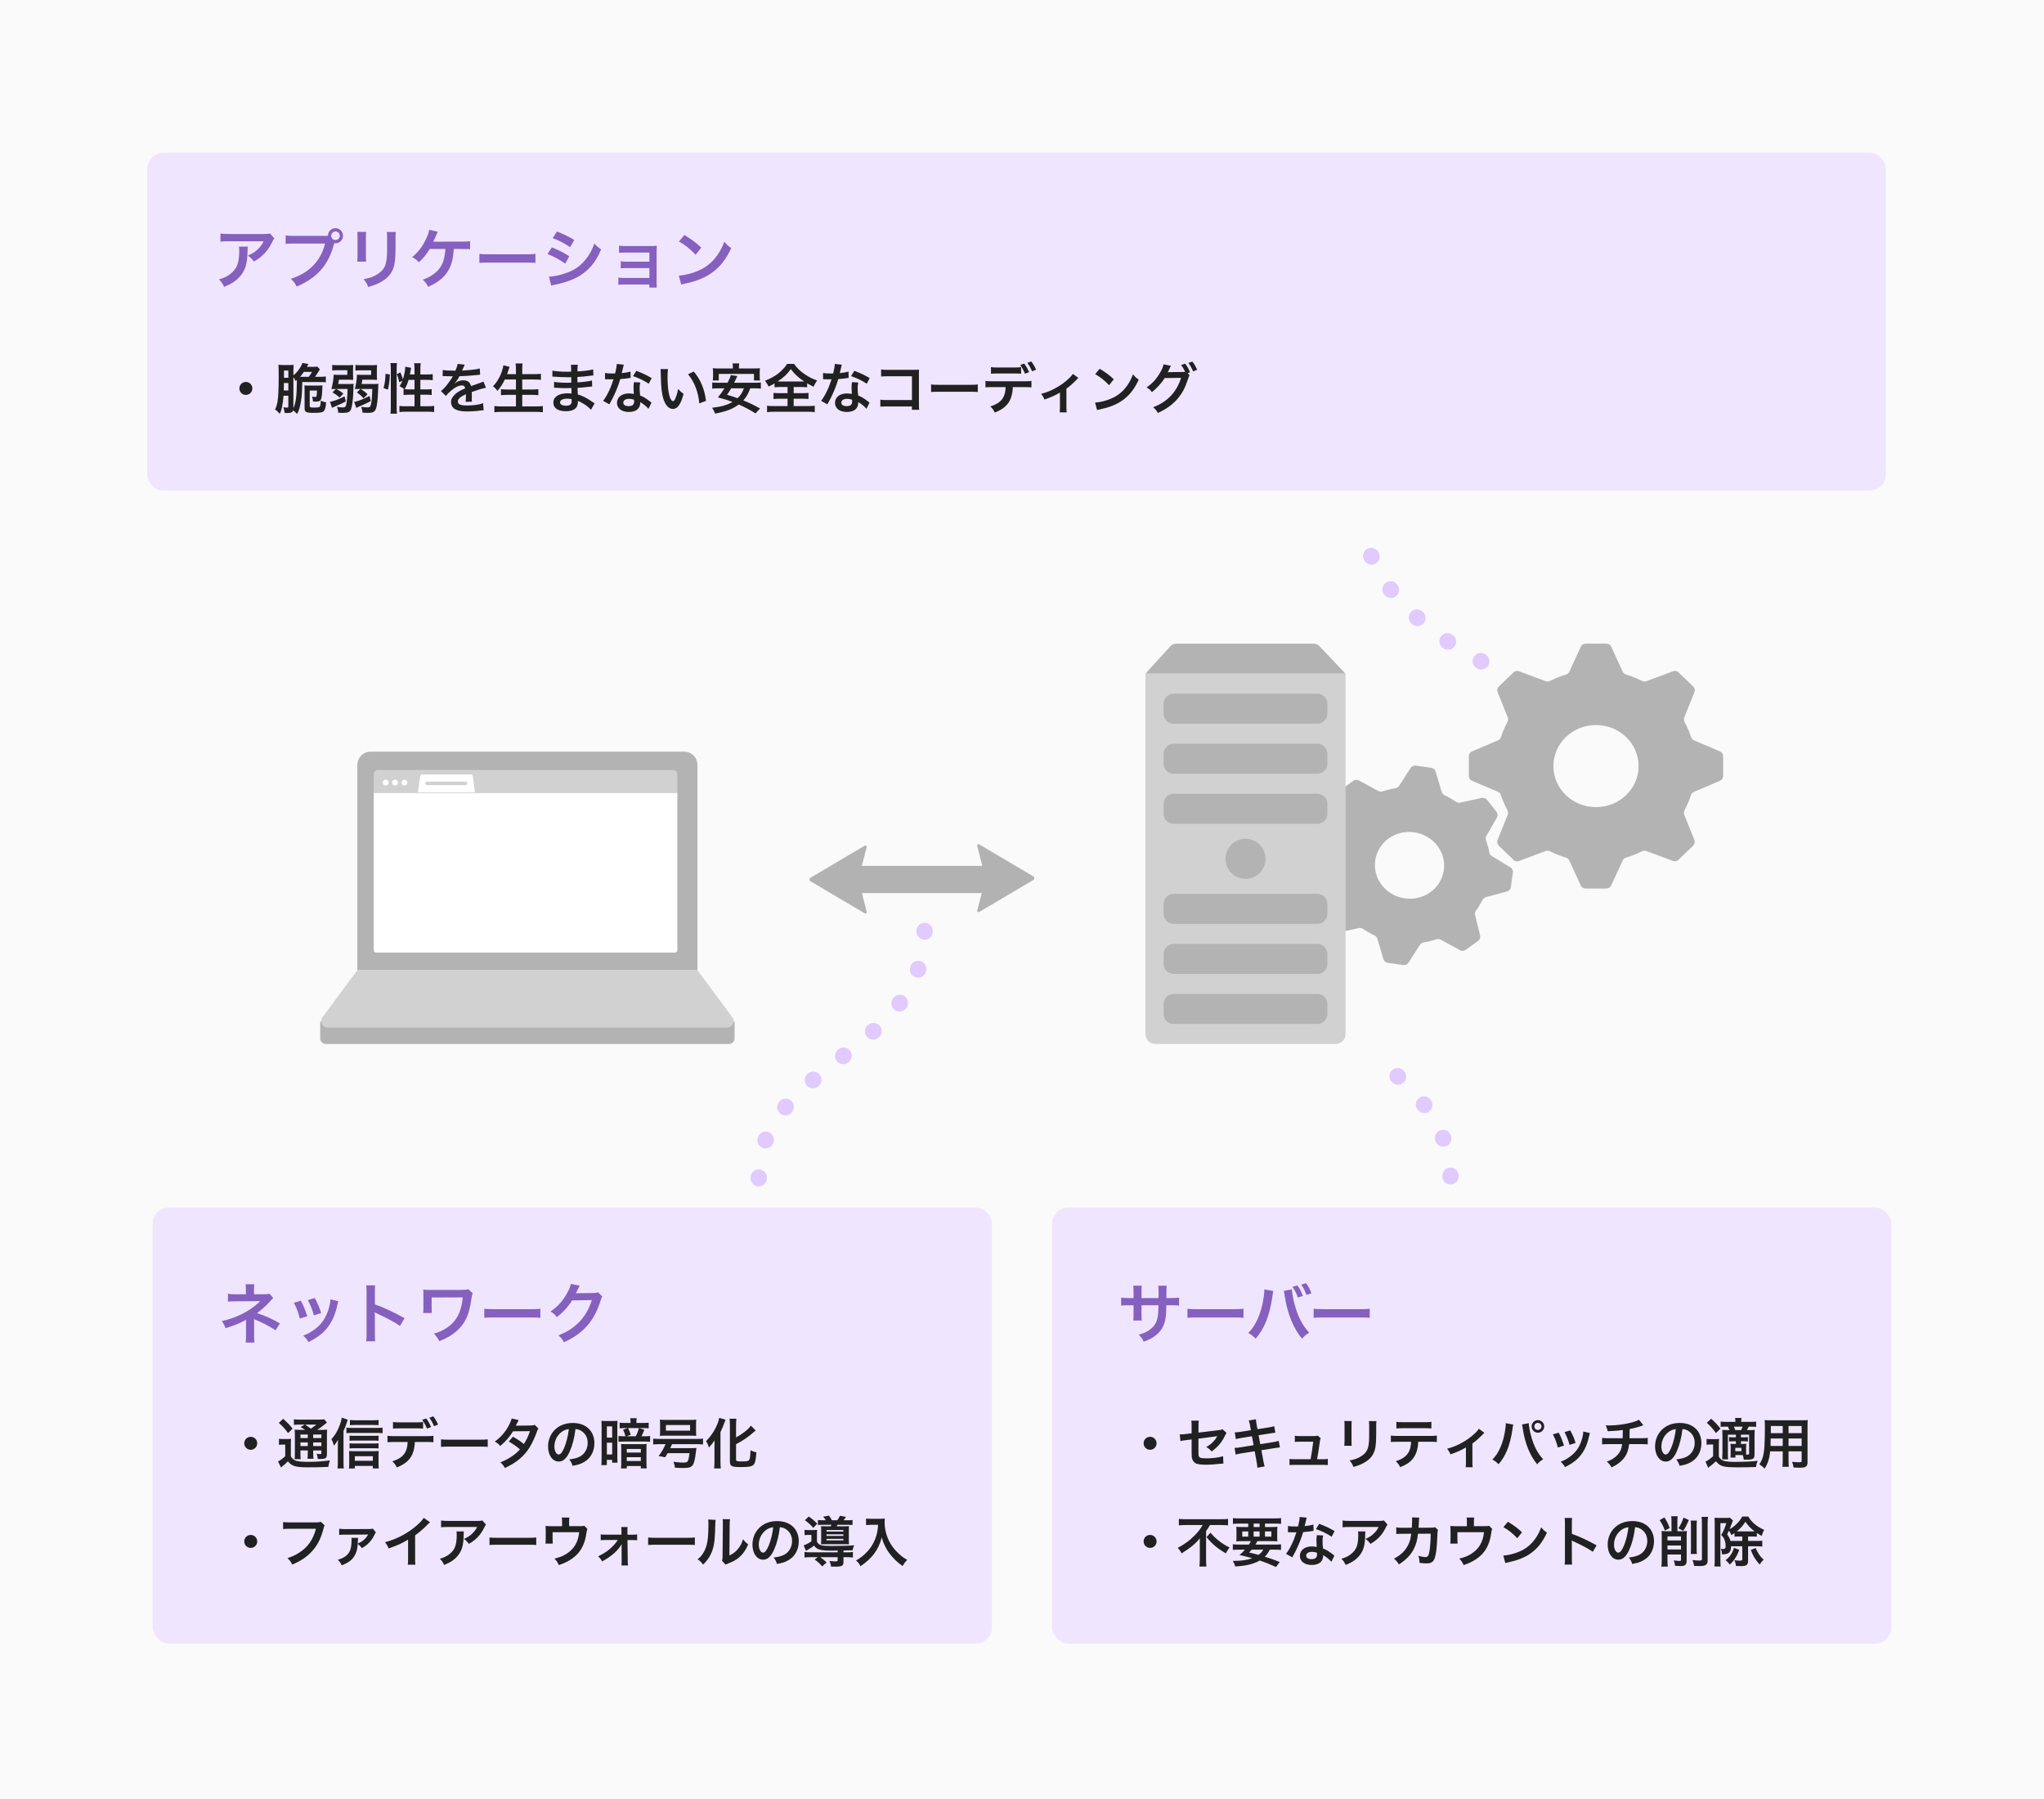 <svg width="375" height="330" viewBox="0 0 375 330" fill="none" xmlns="http://www.w3.org/2000/svg">
<rect width="375" height="330" fill="#FAFAFA"/>
<rect x="28" y="221.5" width="154" height="80" rx="3" fill="#F0E5FF"/>
<path d="M46 263.561C45.34 263.561 44.81 264.091 44.81 264.751C44.81 265.411 45.34 265.941 46 265.941C46.66 265.941 47.19 265.411 47.19 264.751C47.19 264.091 46.66 263.561 46 263.561ZM55.18 262.291C54.66 262.291 54.37 262.281 54.06 262.241C54.09 262.581 54.1 262.831 54.1 263.411V266.571C54.1 267.081 54.09 267.391 54.05 267.661H55.18C55.13 267.421 55.12 267.161 55.12 266.571V266.061H56.47V266.481C56.47 267.001 56.45 267.301 56.41 267.591H57.52C57.47 267.281 57.46 267.031 57.46 266.481V266.061H58.96V266.451C58.96 266.711 58.95 266.731 58.73 266.731C58.57 266.731 58.34 266.711 58.07 266.671C58.21 266.971 58.27 267.221 58.3 267.621C58.49 267.631 58.66 267.631 58.75 267.631C59.37 267.631 59.62 267.571 59.8 267.401C59.94 267.251 59.98 267.051 59.98 266.481V263.401C59.98 262.841 59.99 262.511 60.02 262.241C59.78 262.281 59.5 262.291 59 262.291H58.2C58.6 262.031 59.09 261.681 59.49 261.341C59.78 261.101 59.83 261.061 59.99 260.961L59.48 260.341C59.3 260.391 58.98 260.411 58.35 260.411H55.11C54.55 260.411 54.24 260.391 53.92 260.351V261.371C54.24 261.331 54.47 261.321 54.96 261.321H55.91L55.14 261.771C55.41 261.911 55.43 261.921 55.97 262.291H55.18ZM57.46 263.141H58.96V263.791H57.46V263.141ZM56.47 263.141V263.791H55.12V263.141H56.47ZM55.12 264.591H56.47V265.261H55.12V264.591ZM58.96 265.261H57.46V264.591H58.96V265.261ZM58.03 261.321C57.75 261.561 57.74 261.571 57.03 262.071C56.44 261.631 56.35 261.571 55.99 261.321H58.03ZM51.15 261.011C51.85 261.611 52.27 262.081 52.85 262.881L53.68 262.071C53.2 261.431 52.67 260.891 51.95 260.261L51.15 261.011ZM51.18 265.041C51.41 265.001 51.57 264.991 51.82 264.991H52.33V267.121C51.85 267.561 51.38 267.911 51.01 268.081L51.55 269.181C52.31 268.571 52.31 268.571 52.66 268.211C52.7 268.181 52.75 268.131 52.82 268.061C53.23 268.541 53.49 268.731 53.98 268.911C54.42 269.071 55.21 269.161 56.23 269.161C57.91 269.161 58.92 269.141 60.23 269.081C60.3 268.651 60.39 268.251 60.52 267.891C58.52 268.121 57.97 268.151 56.34 268.151C55.43 268.151 54.81 268.091 54.35 267.971C54.21 267.931 54.04 267.841 53.85 267.711C53.64 267.561 53.53 267.441 53.36 267.151V265.011C53.36 264.471 53.37 264.231 53.4 263.921C53.17 263.961 52.94 263.971 52.64 263.971H51.94C51.6 263.971 51.43 263.961 51.18 263.921V265.041ZM63.02 262.491C63.28 261.931 63.4 261.641 63.6 261.021C63.7 260.721 63.77 260.521 63.8 260.421L62.7 260.041C62.64 260.491 62.54 260.841 62.33 261.421C61.94 262.481 61.47 263.271 60.81 263.991C61.02 264.411 61.13 264.701 61.27 265.181C61.68 264.671 61.79 264.501 62.01 264.101C61.98 264.831 61.98 264.861 61.98 265.211V268.191C61.98 268.681 61.96 268.971 61.92 269.361H63.07C63.03 268.961 63.02 268.631 63.02 268.201V262.491ZM69.45 260.471C69.18 260.511 68.87 260.531 68.39 260.531H65.19C64.77 260.531 64.49 260.511 64.2 260.471V261.431C64.44 261.401 64.7 261.391 65.1 261.391H68.47C68.89 261.391 69.18 261.401 69.45 261.431V260.471ZM69.45 263.341C69.21 263.371 68.99 263.381 68.66 263.381H64.84C64.49 263.381 64.34 263.371 64.13 263.341V264.291C64.36 264.261 64.5 264.251 64.84 264.251H68.67C69 264.251 69.23 264.261 69.45 264.291V263.341ZM69.45 264.751C69.22 264.781 69 264.791 68.67 264.791H64.84C64.5 264.791 64.34 264.781 64.13 264.751V265.701C64.33 265.671 64.49 265.661 64.84 265.661H68.68C69.01 265.661 69.2 265.671 69.45 265.701V264.751ZM65.1 268.901H68.4V269.361H69.5C69.46 269.061 69.45 268.801 69.45 268.421V267.021C69.45 266.661 69.46 266.421 69.49 266.171C69.27 266.191 69.03 266.201 68.64 266.201H64.85C64.51 266.201 64.24 266.191 64.03 266.171C64.06 266.411 64.07 266.711 64.07 267.031V268.441C64.07 268.811 64.05 269.111 64.02 269.371H65.1V268.901ZM65.1 267.961V267.121H68.4V267.961H65.1ZM63.55 262.901C63.8 262.861 64.07 262.851 64.38 262.851H69.25C69.63 262.851 69.92 262.871 70.19 262.901V261.871C69.93 261.911 69.65 261.931 69.25 261.931H64.38C64.03 261.931 63.8 261.921 63.55 261.881V262.901ZM77.62 260.841C77.29 260.901 77.09 260.911 76.33 260.911H73.39C72.64 260.911 72.44 260.901 72.1 260.841V262.061C72.42 262.021 72.55 262.011 73.37 262.011H76.35C77.17 262.011 77.31 262.021 77.62 262.061V260.841ZM78.25 264.511C79.03 264.511 79.18 264.521 79.52 264.561V263.371C79.17 263.431 78.97 263.441 78.23 263.441H72.38C71.64 263.441 71.44 263.431 71.09 263.371V264.561C71.43 264.521 71.58 264.511 72.36 264.511H74.79C74.72 266.451 73.94 267.441 71.98 268.061C72.39 268.451 72.56 268.671 72.8 269.171C75.06 268.301 76 266.981 76.11 264.511H78.25ZM80.37 261.321C80.13 260.731 79.89 260.331 79.49 259.801L78.77 260.061C79.11 260.531 79.4 261.041 79.63 261.611L80.37 261.321ZM77.46 260.451C77.83 260.971 78.06 261.381 78.34 262.051L79.09 261.771C78.81 261.111 78.58 260.711 78.2 260.191L77.46 260.451ZM80.91 265.411C81.31 265.361 81.42 265.361 82.54 265.361H87.85C88.97 265.361 89.08 265.361 89.48 265.411V264.021C89.04 264.081 88.85 264.091 87.86 264.091H82.53C81.54 264.091 81.35 264.081 80.91 264.021V265.411ZM98.11 261.371C97.85 261.461 97.64 261.481 97.23 261.491C94.79 261.511 94.79 261.511 94.63 261.531C94.68 261.441 94.75 261.321 94.87 261.051C95.06 260.671 95.06 260.671 95.17 260.491L93.87 260.201C93.78 260.571 93.58 261.061 93.29 261.591C92.68 262.711 91.88 263.621 90.78 264.441C91.3 264.741 91.45 264.871 91.78 265.241C92.79 264.391 93.5 263.581 94.12 262.551L97.23 262.521C96.92 263.461 96.58 264.161 96.11 264.881C95.36 264.291 94.94 264.011 94.1 263.541L93.34 264.431C94.09 264.841 94.69 265.261 95.39 265.861C94.88 266.431 94.46 266.791 93.75 267.251C93.15 267.651 92.65 267.901 91.8 268.251C92.18 268.571 92.31 268.741 92.63 269.281C94.76 268.301 96.17 267.121 97.19 265.461C97.6 264.791 98.15 263.621 98.47 262.711C98.63 262.251 98.65 262.211 98.78 262.041L98.11 261.371ZM105.58 262.141C106.02 262.181 106.28 262.261 106.59 262.441C107.39 262.921 107.82 263.701 107.82 264.661C107.82 265.731 107.3 266.681 106.43 267.161C105.96 267.431 105.36 267.591 104.44 267.711C104.76 268.131 104.88 268.351 105.05 268.881C105.75 268.761 106.14 268.661 106.62 268.461C108.15 267.841 109.05 266.461 109.05 264.731C109.05 262.481 107.49 261.021 105.09 261.021C103.67 261.021 102.49 261.501 101.65 262.421C100.94 263.201 100.55 264.231 100.55 265.331C100.55 266.941 101.37 268.101 102.51 268.101C103.33 268.101 103.97 267.511 104.54 266.221C105.04 265.091 105.39 263.711 105.58 262.141ZM104.36 262.151C104.24 263.281 103.91 264.631 103.53 265.531C103.17 266.391 102.83 266.811 102.5 266.811C102.06 266.811 101.71 266.161 101.71 265.341C101.71 264.271 102.23 263.241 103.07 262.641C103.48 262.351 103.84 262.211 104.36 262.151ZM116.76 261.021V260.831C116.76 260.561 116.77 260.351 116.81 260.151H115.63C115.67 260.361 115.68 260.601 115.68 260.851V261.021H114.76C114.27 261.021 114.01 261.011 113.68 260.971V262.011C113.97 261.971 114.18 261.961 114.69 261.961H115.14L114.31 262.261C114.53 262.711 114.62 262.961 114.75 263.461H114.44C114.1 263.461 113.77 263.441 113.47 263.411V264.481C113.74 264.451 114.13 264.431 114.54 264.431H118.2C118.69 264.431 118.97 264.441 119.27 264.481V263.411C118.99 263.451 118.71 263.461 118.25 263.461H117.69C117.86 263.121 117.99 262.821 118.21 262.261L117.26 261.961H118C118.54 261.961 118.74 261.971 119.01 262.011V260.971C118.69 261.011 118.41 261.021 117.92 261.021H116.76ZM114.91 263.461L115.71 263.191C115.54 262.641 115.42 262.331 115.23 261.961H117.22C117.07 262.541 116.88 263.021 116.64 263.461H114.91ZM110.37 267.561C110.37 268.101 110.36 268.441 110.32 268.751H111.33V267.791H112.3V268.311H113.29C113.27 268.041 113.26 267.871 113.26 267.501V261.421C113.26 261.091 113.27 260.891 113.29 260.621C113.1 260.651 112.86 260.661 112.5 260.661H111.08C110.75 260.661 110.57 260.651 110.33 260.621C110.36 260.921 110.37 261.221 110.37 261.631V267.561ZM111.34 261.651H112.31V263.711H111.34V261.651ZM111.34 264.641H112.31V266.801H111.34V264.641ZM113.98 268.221C113.98 268.771 113.97 269.101 113.93 269.361H114.99V268.921H117.57V269.351H118.66C118.61 269.041 118.6 268.741 118.6 268.211V265.741C118.6 265.311 118.61 265.101 118.64 264.871C118.42 264.901 118.19 264.911 117.72 264.911H114.85C114.41 264.911 114.2 264.901 113.95 264.871C113.97 265.121 113.98 265.341 113.98 265.721V268.221ZM114.99 265.791H117.57V266.451H114.99V265.791ZM114.99 267.301H117.57V268.001H114.99V267.301ZM122.1 264.911C121.8 265.641 121.4 266.331 120.83 267.091L122.03 267.311C122.27 266.941 122.35 266.811 122.49 266.561H126.5C126.4 267.431 126.29 267.881 126.14 268.081C126.02 268.231 125.8 268.291 125.31 268.291C124.95 268.291 124.22 268.231 123.54 268.151C123.73 268.571 123.8 268.871 123.81 269.221C124.42 269.261 124.8 269.281 125.32 269.281C126.37 269.281 126.75 269.171 127.06 268.791C127.33 268.461 127.52 267.681 127.69 266.241C127.74 265.811 127.76 265.661 127.77 265.601C127.5 265.631 127.27 265.641 126.74 265.641H122.97C123.1 265.381 123.15 265.261 123.3 264.911H127.8C128.3 264.911 128.69 264.931 128.98 264.971V263.891C128.69 263.931 128.31 263.951 127.8 263.951H121C120.49 263.951 120.11 263.931 119.83 263.891V264.971C120.13 264.931 120.51 264.911 120.99 264.911H122.1ZM121.1 262.541C121.1 262.891 121.09 263.111 121.06 263.391C121.36 263.361 121.6 263.351 122.09 263.351H126.71C127.22 263.351 127.44 263.361 127.74 263.391C127.71 263.121 127.7 262.911 127.7 262.541V261.241C127.7 260.901 127.71 260.651 127.74 260.411C127.47 260.451 127.17 260.461 126.6 260.461H122.19C121.73 260.461 121.41 260.451 121.06 260.411C121.09 260.691 121.1 260.901 121.1 261.241V262.541ZM126.6 261.401V262.431H122.17V261.401H126.6ZM135.04 264.921C136.39 264.211 137.33 263.561 138.42 262.581C138.52 262.501 138.56 262.461 138.64 262.401L137.77 261.521C137.22 262.251 136.19 263.061 135.04 263.671V261.441C135.04 260.921 135.06 260.541 135.1 260.241H133.85C133.89 260.531 133.91 260.941 133.91 261.441V268.031C133.91 268.941 134.21 269.111 135.83 269.111C137.45 269.111 138 269.001 138.31 268.621C138.55 268.321 138.69 267.661 138.77 266.421C138.42 266.341 138.08 266.221 137.69 266.031C137.64 267.241 137.58 267.631 137.41 267.861C137.28 268.021 136.92 268.081 136.02 268.081C135.22 268.081 135.04 268.021 135.04 267.751V264.921ZM131.08 268.061C131.08 268.541 131.06 268.921 131.01 269.361H132.24C132.2 268.941 132.18 268.491 132.18 268.081V262.711C132.63 261.701 132.67 261.611 132.9 260.971C132.99 260.731 133.03 260.621 133.12 260.421L131.95 260.081C131.84 260.761 131.47 261.681 130.94 262.561C130.51 263.261 130.18 263.691 129.54 264.341C129.84 264.881 129.87 264.931 130.07 265.521C130.46 265.101 130.87 264.581 131.1 264.221C131.08 264.891 131.08 264.991 131.08 265.341V268.061ZM46 281.561C45.34 281.561 44.81 282.091 44.81 282.751C44.81 283.411 45.34 283.941 46 283.941C46.66 283.941 47.19 283.411 47.19 282.751C47.19 282.091 46.66 281.561 46 281.561ZM58.88 279.161C58.57 279.241 58.37 279.261 57.81 279.261H53.22C52.54 279.261 52.33 279.251 51.94 279.191V280.491C52.3 280.441 52.53 280.431 53.2 280.431H57.96C57.47 282.371 56.49 283.781 54.93 284.791C54.19 285.271 53.62 285.531 52.74 285.811C53.21 286.271 53.34 286.461 53.62 287.001C55.29 286.281 56.36 285.551 57.34 284.451C58.3 283.371 58.89 282.171 59.39 280.261C59.44 280.051 59.47 279.981 59.56 279.811L58.88 279.161ZM64.48 282.101C64.5 282.261 64.5 282.311 64.5 282.471C64.5 283.431 64.38 284.141 64.12 284.631C63.75 285.331 63.07 285.801 61.98 286.121C62.36 286.511 62.47 286.661 62.7 287.141C64.02 286.621 64.74 286.051 65.18 285.131C65.45 284.601 65.59 284.011 65.63 283.201C65.98 283.471 66.1 283.591 66.4 283.981C66.89 283.701 67.14 283.531 67.45 283.241C67.93 282.811 68.36 282.241 68.66 281.621C68.84 281.241 68.84 281.241 68.96 281.081L68.4 280.401C68.16 280.471 68.07 280.481 67.54 280.481L63.29 280.491C62.82 280.491 62.54 280.471 62.22 280.421L62.23 281.561C62.56 281.521 62.75 281.511 63.29 281.511L67.25 281.491C67.34 281.491 67.45 281.491 67.53 281.471L67.54 281.481C67.52 281.521 67.51 281.531 67.49 281.561C67.47 281.591 67.46 281.611 67.46 281.621C67.03 282.331 66.49 282.771 65.63 283.151C65.64 283.051 65.64 282.971 65.65 282.791C65.67 282.351 65.68 282.271 65.71 282.101H64.48ZM77.74 278.431C77.45 278.921 76.77 279.611 75.88 280.301C74.29 281.531 72.61 282.361 70.63 282.901C70.98 283.351 71.09 283.521 71.3 284.041C73.14 283.381 73.7 283.121 74.87 282.421V285.941C74.87 286.531 74.86 286.731 74.81 287.021H76.21C76.17 286.751 76.16 286.461 76.16 285.911V281.641C77.02 281.011 77.77 280.361 78.52 279.581C78.67 279.421 78.72 279.381 78.89 279.231L77.74 278.431ZM88.49 278.901C88.21 278.981 88.12 278.991 87.52 278.991H82.3C81.61 278.991 81.3 278.971 80.92 278.911V280.161C81.33 280.111 81.58 280.101 82.28 280.101H87.53C87.3 280.581 86.99 280.991 86.58 281.371C86.17 281.761 85.79 281.991 85.12 282.291C85.57 282.631 85.72 282.781 86.02 283.201C86.49 282.941 86.82 282.721 87.22 282.371C87.83 281.851 88.41 281.101 88.76 280.361C89.02 279.841 89.02 279.831 89.16 279.661L88.49 278.901ZM83.74 280.921C83.78 281.131 83.79 281.221 83.79 281.521C83.79 283.411 83.47 284.271 82.45 285.081C81.96 285.471 81.51 285.691 80.7 285.931C81.1 286.351 81.23 286.531 81.49 287.071C82.74 286.551 83.47 286.041 84.07 285.271C84.75 284.401 85.02 283.441 85.06 281.731C85.07 281.121 85.07 281.111 85.1 280.921H83.74ZM89.81 283.411C90.21 283.361 90.32 283.361 91.44 283.361H96.75C97.87 283.361 97.98 283.361 98.38 283.411V282.021C97.94 282.081 97.75 282.091 96.76 282.091H91.43C90.44 282.091 90.25 282.081 89.81 282.021V283.411ZM107.19 279.871C106.95 279.951 106.95 279.951 106.21 279.951H104.41V279.091C104.41 278.811 104.43 278.541 104.46 278.371H103.07C103.11 278.601 103.12 278.781 103.12 279.101V279.961H101.16C100.61 279.961 100.43 279.951 100.08 279.911C100.11 280.181 100.12 280.441 100.12 280.861V282.311C100.12 282.591 100.1 282.901 100.07 283.151H101.41C101.39 282.931 101.38 282.661 101.38 282.351V281.061H106.26C106.07 282.901 105.31 284.171 103.86 285.071C103.23 285.461 102.68 285.671 101.73 285.901C102.18 286.401 102.3 286.581 102.53 287.091C103.4 286.791 103.92 286.561 104.52 286.191C105.7 285.471 106.5 284.581 106.99 283.431C107.3 282.721 107.45 282.161 107.62 281.011C107.67 280.711 107.68 280.651 107.77 280.461L107.19 279.871ZM113.34 282.491C113.03 283.001 112.49 283.611 111.88 284.131C111.24 284.681 110.53 285.121 109.73 285.481C110.11 285.841 110.23 285.991 110.47 286.421C111.9 285.651 113.03 284.731 113.71 283.781C113.85 283.581 113.91 283.491 114.05 283.221C114.05 283.341 114.04 283.731 114.04 283.841L114.05 286.341C114.05 286.701 114.04 286.921 114.01 287.161H115.23C115.19 286.921 115.17 286.721 115.17 286.311L115.12 282.501H115.98C116.42 282.501 116.62 282.511 116.89 282.541V281.461C116.63 281.511 116.43 281.521 115.99 281.521H115.12L115.11 280.861C115.11 280.411 115.11 280.341 115.14 280.111H113.97C114 280.321 114.02 280.541 114.02 280.901V281.511H111.11C110.66 281.511 110.48 281.501 110.21 281.451V282.531C110.49 282.501 110.7 282.491 111.11 282.491H113.34ZM118.91 283.411C119.31 283.361 119.42 283.361 120.54 283.361H125.85C126.97 283.361 127.08 283.361 127.48 283.411V282.021C127.04 282.081 126.85 282.091 125.86 282.091H120.53C119.54 282.091 119.35 282.081 118.91 282.021V283.411ZM129.927 278.731C129.967 279.001 129.967 279.091 129.967 279.641C129.967 282.441 129.737 283.731 129.017 284.881C128.717 285.361 128.477 285.631 127.987 286.031C128.457 286.351 128.607 286.501 128.997 287.001C129.657 286.351 130.037 285.841 130.377 285.151C130.897 284.121 131.117 282.991 131.187 281.041C131.247 279.081 131.247 279.081 131.287 278.801L129.927 278.731ZM132.577 278.661C132.607 278.851 132.617 279.071 132.617 279.321V279.621L132.567 285.261C132.557 285.811 132.547 286.031 132.477 286.321L133.117 287.001C133.247 286.941 133.327 286.901 133.547 286.821C134.587 286.411 135.107 286.111 135.677 285.621C136.337 285.031 136.857 284.281 137.267 283.291C136.807 282.931 136.677 282.801 136.327 282.351C136.097 283.091 135.807 283.641 135.347 284.181C134.917 284.691 134.517 284.991 133.817 285.321L133.867 279.631C133.877 279.141 133.887 278.971 133.937 278.681L132.577 278.661ZM143.077 280.141C143.517 280.181 143.777 280.261 144.087 280.441C144.887 280.921 145.317 281.701 145.317 282.661C145.317 283.731 144.797 284.681 143.927 285.161C143.457 285.431 142.857 285.591 141.937 285.711C142.257 286.131 142.377 286.351 142.547 286.881C143.247 286.761 143.637 286.661 144.117 286.461C145.647 285.841 146.547 284.461 146.547 282.731C146.547 280.481 144.987 279.021 142.587 279.021C141.167 279.021 139.987 279.501 139.147 280.421C138.437 281.201 138.047 282.231 138.047 283.331C138.047 284.941 138.867 286.101 140.007 286.101C140.827 286.101 141.467 285.511 142.037 284.221C142.537 283.091 142.887 281.711 143.077 280.141ZM141.857 280.151C141.737 281.281 141.407 282.631 141.027 283.531C140.667 284.391 140.327 284.811 139.997 284.811C139.557 284.811 139.207 284.161 139.207 283.341C139.207 282.271 139.727 281.241 140.567 280.641C140.977 280.351 141.337 280.211 141.857 280.151ZM151.007 278.871C150.517 278.871 150.287 278.861 150.057 278.821V279.741C150.297 279.711 150.597 279.701 151.067 279.701H152.547C152.477 279.831 152.457 279.871 152.397 279.981H151.597C151.147 279.981 150.807 279.971 150.617 279.951C150.647 280.131 150.657 280.371 150.657 280.721V282.541C150.657 282.921 150.647 283.101 150.627 283.281C150.887 283.271 151.117 283.261 151.567 283.261H154.997C155.387 283.261 155.517 283.261 155.767 283.281C155.737 283.101 155.727 282.841 155.727 282.481V280.731C155.727 280.381 155.737 280.191 155.767 279.951C155.557 279.971 155.297 279.981 154.857 279.981H153.517C153.587 279.861 153.587 279.841 153.657 279.701H155.407C155.877 279.701 156.177 279.711 156.407 279.741V278.821C156.157 278.861 155.917 278.871 155.407 278.871H154.777C154.897 278.701 154.997 278.561 155.207 278.251L154.107 278.041C153.947 278.371 153.837 278.561 153.607 278.871H152.627C152.507 278.631 152.327 278.331 152.097 278.021L151.027 278.211C151.217 278.431 151.347 278.611 151.497 278.871H151.007ZM151.637 280.661H154.727V280.941H151.637V280.661ZM151.637 281.451H154.727V281.741H151.637V281.451ZM151.637 282.281H154.727V282.561H151.637V282.281ZM153.677 284.751H148.787C148.217 284.751 147.907 284.731 147.597 284.691V285.701C147.937 285.661 148.247 285.641 148.807 285.641H150.027L149.447 286.071C150.037 286.471 150.377 286.781 150.837 287.331L151.657 286.611C151.227 286.201 150.927 285.951 150.477 285.641H153.677V286.181C153.677 286.371 153.607 286.411 153.277 286.411C152.947 286.411 152.587 286.381 152.157 286.331C152.347 286.701 152.417 286.931 152.457 287.361C152.837 287.381 152.997 287.381 153.217 287.381C154.447 287.381 154.747 287.221 154.747 286.541V285.641H155.267C155.827 285.641 156.157 285.661 156.477 285.701V284.691C156.157 284.731 155.857 284.751 155.287 284.751H154.747V284.411C156.127 284.391 156.127 284.391 156.427 284.381C156.507 283.921 156.507 283.921 156.717 283.461C155.807 283.541 154.537 283.581 152.507 283.581C151.477 283.581 150.977 283.541 150.637 283.441C150.257 283.311 150.057 283.141 149.877 282.781V281.571C149.877 281.051 149.887 280.861 149.917 280.631C149.687 280.661 149.487 280.671 149.157 280.671H148.407C148.027 280.671 147.867 280.661 147.607 280.621V281.601C147.847 281.571 147.997 281.561 148.287 281.561H148.867V282.741C148.397 283.051 147.747 283.391 147.447 283.471L147.867 284.481C148.537 284.101 149.047 283.781 149.357 283.511C149.817 284.241 150.507 284.441 152.527 284.441C152.717 284.441 152.717 284.441 153.677 284.421V284.751ZM147.667 278.861C148.327 279.341 148.697 279.681 149.207 280.261L149.937 279.491C149.327 278.881 149.097 278.691 148.377 278.181L147.667 278.861ZM161.097 279.701C161.057 280.511 160.967 281.031 160.767 281.721C160.447 282.801 159.837 283.871 159.057 284.681C158.387 285.381 157.897 285.761 157.047 286.251C157.427 286.561 157.657 286.861 157.867 287.301C158.957 286.571 159.707 285.871 160.347 285.041C161.017 284.151 161.417 283.301 161.777 282.021C161.937 282.641 162.027 282.891 162.287 283.441C162.577 284.051 162.797 284.431 163.167 284.921C163.847 285.841 164.597 286.571 165.597 287.271C165.877 286.771 166.067 286.511 166.447 286.141C165.767 285.741 165.477 285.531 164.967 285.061C164.277 284.441 163.787 283.841 163.367 283.141C162.657 281.921 162.297 280.601 162.297 279.181C162.297 278.931 162.297 278.841 162.327 278.551C162.097 278.591 161.827 278.601 161.417 278.601H159.827C159.387 278.601 159.177 278.591 158.887 278.551V279.751C159.277 279.721 159.577 279.701 159.847 279.701H161.097Z" fill="#212121"/>
<path d="M46.684 246.267C46.624 245.919 46.624 245.727 46.624 245.199V242.559C46.624 242.451 46.612 242.115 46.6 241.971C46.72 242.031 46.744 242.031 46.9 242.103C48.4 242.739 49.336 243.231 50.56 244.023L51.352 242.763C49.924 241.923 48.616 241.335 47.164 240.879C48.316 239.979 48.94 239.415 49.612 238.635C49.924 238.287 49.936 238.275 50.14 238.119L49.444 237.303C49.216 237.375 48.988 237.411 48.628 237.411H46.6V236.415C46.6 236.019 46.612 235.803 46.66 235.575H45.052C45.1 235.827 45.1 235.995 45.112 236.439V237.423H43.108C42.592 237.423 42.136 237.387 41.824 237.315V238.767C42.268 238.719 42.4 238.707 43.096 238.707C47.416 238.683 47.416 238.683 47.488 238.671C47.644 238.671 47.644 238.671 47.74 238.671C46.708 239.703 45.412 240.579 44.02 241.215C42.808 241.767 41.872 242.079 40.684 242.331C41.056 242.859 41.164 243.063 41.392 243.639C42.856 243.183 43.876 242.775 44.776 242.295C44.932 242.211 45.016 242.163 45.136 242.067C45.136 242.391 45.136 242.595 45.136 242.679V245.199C45.136 245.595 45.112 245.943 45.064 246.267H46.684ZM53.92 238.971C54.46 240.027 54.7 240.663 55.012 241.875L56.368 241.443C55.936 240.099 55.696 239.523 55.192 238.599L53.92 238.971ZM56.488 238.467C56.992 239.451 57.352 240.375 57.58 241.287L58.912 240.867C58.612 239.823 58.384 239.295 57.748 238.107L56.488 238.467ZM60.616 238.347C60.616 238.719 60.556 239.139 60.4 239.727C59.884 241.647 59.08 242.871 57.676 243.891C56.968 244.407 56.476 244.671 55.636 244.995C56.14 245.475 56.284 245.655 56.596 246.183C58.372 245.283 59.368 244.503 60.256 243.291C61.024 242.247 61.564 240.927 61.912 239.295C61.984 238.923 62.008 238.863 62.08 238.683L60.616 238.347ZM68.824 246.039C68.788 245.643 68.776 245.331 68.776 244.707V241.539C68.776 241.203 68.764 241.059 68.728 240.723C68.824 240.783 68.86 240.795 69.136 240.927C71.14 241.851 72.388 242.535 73.384 243.219L74.224 241.803C72.304 240.723 70.42 239.847 68.776 239.271V237.039C68.776 236.295 68.776 236.139 68.824 235.779H67.18C67.228 236.103 67.252 236.415 67.252 237.003V244.695C67.252 245.331 67.24 245.655 67.18 246.039H68.824ZM85.924 236.487C85.504 236.595 85.252 236.619 84.448 236.619H78.64C78.352 236.619 77.968 236.595 77.644 236.559C77.68 236.883 77.68 237.027 77.68 237.531V239.823C77.68 240.363 77.668 240.567 77.632 240.855L79.24 240.843C79.204 240.639 79.204 240.639 79.192 239.787V237.999L84.904 237.987C84.664 240.591 83.764 242.355 82.048 243.519C81.268 244.047 80.632 244.335 79.612 244.635C80.104 245.163 80.248 245.367 80.596 246.015C82.18 245.403 83.38 244.635 84.316 243.639C85.564 242.295 86.128 240.879 86.512 238.071C86.56 237.687 86.596 237.567 86.716 237.219L85.924 236.487ZM88.852 241.731C89.332 241.671 89.464 241.671 90.808 241.671H97.18C98.524 241.671 98.656 241.671 99.136 241.731V240.063C98.608 240.135 98.38 240.147 97.192 240.147H90.796C89.608 240.147 89.38 240.135 88.852 240.063V241.731ZM109.732 237.063C109.456 237.159 109.324 237.183 108.856 237.183L106.228 237.219C106 237.219 105.808 237.231 105.652 237.243C105.772 237.027 105.772 237.027 105.844 236.859C105.964 236.619 105.964 236.619 106 236.547C106.12 236.271 106.12 236.271 106.156 236.211C106.288 235.947 106.288 235.947 106.36 235.839L104.716 235.515C104.668 235.947 104.476 236.415 104.104 237.099C103.228 238.683 102.364 239.643 100.996 240.579C101.62 240.963 101.8 241.119 102.16 241.611C103.3 240.735 104.236 239.703 104.968 238.539L108.58 238.479C107.92 240.627 106.792 242.271 105.076 243.543C104.32 244.107 103.648 244.467 102.448 244.959C102.976 245.415 103.132 245.619 103.468 246.219C105.316 245.367 106.636 244.431 107.74 243.171C108.796 241.983 109.648 240.363 110.2 238.539C110.332 238.107 110.38 237.999 110.5 237.819L109.732 237.063Z" fill="#8560BF"/>
<rect x="193" y="221.5" width="154" height="80" rx="3" fill="#F0E5FF"/>
<path d="M211 263.561C210.34 263.561 209.81 264.091 209.81 264.751C209.81 265.411 210.34 265.941 211 265.941C211.66 265.941 212.19 265.411 212.19 264.751C212.19 264.091 211.66 263.561 211 263.561ZM224.29 262.181C224.06 262.281 224.05 262.291 223.52 262.351L219.88 262.791V261.531C219.88 261.101 219.89 260.891 219.94 260.601H218.56C218.61 260.941 218.62 261.051 218.62 261.551V262.921L217.56 263.051C217.29 263.091 216.86 263.121 216.68 263.121C216.63 263.121 216.55 263.121 216.44 263.111L216.57 264.351C216.9 264.261 216.9 264.261 217.68 264.161L218.62 264.041V266.331C218.62 267.131 218.63 267.281 218.72 267.591C218.83 268.021 219.17 268.391 219.58 268.511C219.96 268.621 220.55 268.681 221.36 268.681C222.02 268.681 222.76 268.631 223.84 268.511C224.1 268.481 224.18 268.481 224.45 268.471L224.39 267.121C223.56 267.371 222.47 267.511 221.32 267.511C220.3 267.511 219.98 267.401 219.91 267.011C219.88 266.841 219.88 266.841 219.87 266.151V263.901C220.91 263.751 221.94 263.621 222.95 263.501C223.1 263.481 223.17 263.471 223.33 263.441C223.15 263.741 223.09 263.831 222.95 264.031C222.51 264.611 221.99 265.061 221.3 265.441C221.76 265.711 221.91 265.821 222.3 266.251C223.46 265.391 224.17 264.551 224.75 263.331C224.89 263.041 224.91 263.011 225.03 262.841L224.29 262.181ZM229.49 262.351L227.63 262.641C227.21 262.701 226.89 262.741 226.53 262.751L226.73 263.981C227 263.901 227.37 263.831 227.83 263.751L229.69 263.461L229.99 265.101L227.56 265.491C227.13 265.561 226.84 265.591 226.5 265.591L226.7 266.821C227.06 266.721 227.24 266.681 227.72 266.601L230.19 266.211L230.55 268.181C230.63 268.651 230.67 268.931 230.68 269.231L232.02 268.991C231.91 268.651 231.9 268.621 231.78 267.961L231.42 266.021L233.8 265.641C234 265.611 234.13 265.591 234.2 265.581C234.25 265.571 234.3 265.561 234.36 265.561C234.57 265.521 234.61 265.521 234.82 265.511L234.6 264.311C234.33 264.391 233.98 264.471 233.56 264.541L231.21 264.911L230.91 263.271L233.02 262.941C233.71 262.831 233.71 262.831 233.98 262.811L233.77 261.611C233.51 261.701 233.3 261.751 232.81 261.831L230.7 262.161L230.54 261.291C230.47 260.901 230.43 260.611 230.42 260.351L229.1 260.561C229.21 260.841 229.25 261.011 229.34 261.501L229.49 262.351ZM241.637 267.671C241.807 266.771 241.917 266.061 242.067 264.961C242.177 264.131 242.177 264.131 242.297 263.821L241.747 263.341C241.507 263.411 241.357 263.431 241.007 263.431H238.477C238.087 263.431 237.807 263.411 237.557 263.371V264.501C237.817 264.471 237.967 264.461 238.447 264.461H240.927C240.827 265.371 240.617 266.781 240.447 267.671H237.497C237.037 267.671 236.857 267.661 236.577 267.611V268.751C236.847 268.721 237.057 268.711 237.497 268.711H242.687C243.107 268.711 243.337 268.721 243.607 268.751V267.611C243.337 267.661 243.147 267.671 242.687 267.671H241.637ZM246.635 260.661C246.665 260.921 246.675 261.051 246.675 261.561V264.311C246.675 264.671 246.655 264.981 246.625 265.211H247.995C247.955 264.961 247.955 264.831 247.955 264.331V261.571C247.955 261.041 247.955 260.951 247.995 260.671L246.635 260.661ZM251.145 260.681C251.185 260.911 251.195 261.121 251.195 261.631V262.881C251.195 263.681 251.185 264.121 251.145 264.551C251.035 265.871 250.705 266.481 249.765 267.101C249.165 267.501 248.585 267.711 247.605 267.901C248.025 268.431 248.125 268.601 248.305 269.091C249.225 268.821 249.725 268.621 250.255 268.321C251.295 267.741 251.935 266.991 252.225 265.991C252.405 265.361 252.475 264.521 252.485 262.961V261.611C252.485 261.041 252.495 260.931 252.535 260.681H251.145ZM262.335 264.471C263.015 264.471 263.245 264.481 263.605 264.521V263.331C263.225 263.391 262.995 263.401 262.315 263.401H256.465C255.775 263.401 255.555 263.391 255.175 263.331V264.521C255.535 264.481 255.765 264.471 256.445 264.471H258.885C258.855 265.251 258.705 265.901 258.445 266.361C258.025 267.131 257.275 267.661 256.075 268.031C256.505 268.451 256.635 268.621 256.885 269.131C258.235 268.591 258.965 268.041 259.495 267.161C259.925 266.451 260.145 265.621 260.195 264.471H262.335ZM256.185 262.031C256.515 261.991 256.755 261.981 257.455 261.981H261.335C262.035 261.981 262.275 261.991 262.605 262.031V260.811C262.235 260.871 262.035 260.881 261.315 260.881H257.475C256.755 260.881 256.555 260.871 256.185 260.811V262.031ZM271.315 262.091C271.155 262.341 271.035 262.481 270.705 262.811C269.865 263.631 268.985 264.261 267.865 264.841C267.045 265.261 266.435 265.491 265.495 265.741C265.815 266.151 265.905 266.321 266.115 266.781C267.325 266.361 268.045 266.041 268.945 265.511V268.191C268.945 268.661 268.935 268.851 268.895 269.141L270.185 269.151C270.145 268.901 270.135 268.651 270.135 268.191V264.791C270.765 264.341 271.495 263.691 271.995 263.151C272.195 262.931 272.195 262.931 272.335 262.821L271.315 262.091ZM276.256 261.061C276.256 261.121 276.256 261.171 276.256 261.201C276.256 261.421 276.226 261.761 276.166 262.171C276.006 263.431 275.656 264.671 275.226 265.601C274.806 266.521 274.396 267.131 273.796 267.731C274.276 267.991 274.466 268.141 274.936 268.591C276.276 267.051 277.056 265.081 277.476 262.211L277.506 261.971L277.556 261.681L277.576 261.511C277.586 261.431 277.596 261.421 277.626 261.311L276.256 261.061ZM279.226 261.301C279.276 261.451 279.306 261.611 279.366 262.021C279.756 264.711 280.686 267.011 282.016 268.601C282.396 268.171 282.606 268.001 283.116 267.681C282.076 266.561 281.376 265.211 280.886 263.361C280.656 262.501 280.476 261.521 280.466 261.061L279.226 261.301ZM282.146 260.501C281.516 260.501 280.996 261.021 280.996 261.651C280.996 262.291 281.516 262.811 282.146 262.811C282.786 262.811 283.306 262.291 283.306 261.651C283.306 261.021 282.786 260.501 282.146 260.501ZM282.146 261.001C282.516 261.001 282.806 261.291 282.806 261.651C282.806 262.011 282.516 262.311 282.146 262.311C281.786 262.311 281.496 262.011 281.496 261.651C281.496 261.291 281.786 261.001 282.146 261.001ZM284.896 263.111C285.346 263.991 285.546 264.521 285.806 265.531L286.936 265.171C286.576 264.051 286.376 263.571 285.956 262.801L284.896 263.111ZM287.036 262.691C287.456 263.511 287.756 264.281 287.946 265.041L289.056 264.691C288.806 263.821 288.616 263.381 288.086 262.391L287.036 262.691ZM290.476 262.591C290.476 262.901 290.426 263.251 290.296 263.741C289.866 265.341 289.196 266.361 288.026 267.211C287.436 267.641 287.026 267.861 286.326 268.131C286.746 268.531 286.866 268.681 287.126 269.121C288.606 268.371 289.436 267.721 290.176 266.711C290.816 265.841 291.266 264.741 291.556 263.381C291.616 263.071 291.636 263.021 291.696 262.871L290.476 262.591ZM300.696 260.431C300.356 260.621 300.066 260.731 299.486 260.901C298.256 261.251 296.546 261.481 295.206 261.481C295.056 261.481 294.896 261.481 294.586 261.461C294.806 261.941 294.856 262.091 294.956 262.541C296.606 262.461 296.916 262.431 297.726 262.311C297.726 263.011 297.726 263.401 297.706 263.821H295.146C294.466 263.821 294.296 263.811 293.926 263.751V264.951C294.296 264.911 294.486 264.901 295.126 264.901H297.596C297.556 265.231 297.526 265.401 297.486 265.571C297.316 266.221 296.936 266.791 296.336 267.271C295.886 267.641 295.506 267.851 294.786 268.111C295.206 268.471 295.366 268.661 295.656 269.171C296.116 268.961 296.306 268.851 296.586 268.671C297.286 268.221 297.866 267.661 298.216 267.081C298.566 266.501 298.776 265.831 298.886 264.901H301.096C301.736 264.901 301.926 264.911 302.296 264.951V263.751C301.926 263.811 301.756 263.821 301.076 263.821H298.956C298.976 263.481 298.976 263.481 298.986 262.131C299.766 261.981 300.086 261.901 300.656 261.721C301.376 261.481 301.376 261.481 301.496 261.451L300.696 260.431ZM308.676 262.141C309.116 262.181 309.376 262.261 309.686 262.441C310.486 262.921 310.916 263.701 310.916 264.661C310.916 265.731 310.396 266.681 309.526 267.161C309.056 267.431 308.456 267.591 307.536 267.711C307.856 268.131 307.976 268.351 308.146 268.881C308.846 268.761 309.236 268.661 309.716 268.461C311.246 267.841 312.146 266.461 312.146 264.731C312.146 262.481 310.586 261.021 308.186 261.021C306.766 261.021 305.586 261.501 304.746 262.421C304.036 263.201 303.646 264.231 303.646 265.331C303.646 266.941 304.466 268.101 305.606 268.101C306.426 268.101 307.066 267.511 307.636 266.221C308.136 265.091 308.486 263.711 308.676 262.141ZM307.456 262.151C307.336 263.281 307.006 264.631 306.626 265.531C306.266 266.391 305.926 266.811 305.596 266.811C305.156 266.811 304.806 266.161 304.806 265.341C304.806 264.271 305.326 263.241 306.166 262.641C306.576 262.351 306.936 262.211 307.456 262.151ZM319.736 266.911C319.836 267.261 319.866 267.361 319.916 267.751C320.096 267.761 320.226 267.761 320.286 267.761C320.856 267.761 321.236 267.731 321.416 267.671C321.766 267.561 321.896 267.331 321.896 266.791V263.361C321.896 262.831 321.906 262.591 321.936 262.291C321.646 262.321 321.406 262.331 320.956 262.331H320.516C320.716 261.941 320.716 261.941 320.816 261.701H321.216C321.636 261.701 321.906 261.711 322.186 261.751V260.761C321.906 260.801 321.626 260.821 321.156 260.821H319.446C319.456 260.461 319.466 260.341 319.506 260.101H318.326C318.366 260.341 318.376 260.471 318.386 260.821H316.726C316.256 260.821 315.966 260.801 315.676 260.761V261.741C315.976 261.711 316.176 261.701 316.706 261.701H317.006C317.116 261.911 317.196 262.091 317.296 262.331H317.016C316.506 262.331 316.266 262.321 315.976 262.301C315.996 262.621 316.006 262.821 316.006 263.341V266.571C316.006 266.991 315.986 267.431 315.966 267.701H317.046C317.016 267.511 317.006 267.031 317.006 266.571V263.171H318.476V263.651H318.036C317.696 263.651 317.466 263.641 317.216 263.611V264.421C317.486 264.391 317.706 264.381 318.036 264.381H318.476V264.871H318.186C317.816 264.871 317.656 264.861 317.486 264.841C317.506 265.061 317.516 265.191 317.516 265.501V266.711C317.516 266.991 317.506 267.161 317.486 267.371H318.386V266.911H319.736ZM320.346 265.511C320.346 265.231 320.356 265.031 320.376 264.841C320.186 264.861 320.006 264.871 319.706 264.871H319.396V264.381H319.856C320.196 264.381 320.406 264.391 320.686 264.421V263.611C320.436 263.641 320.196 263.651 319.856 263.651H319.396V263.171H320.896V266.611C320.896 266.791 320.836 266.821 320.516 266.821C320.496 266.821 320.446 266.821 320.346 266.821C320.346 266.741 320.346 266.611 320.346 266.381V265.511ZM318.366 262.331C318.216 261.941 318.216 261.941 318.096 261.701H319.696C319.596 261.971 319.516 262.171 319.446 262.331H318.366ZM318.366 265.581H319.486V266.201H318.366V265.581ZM313.136 260.991C313.786 261.571 314.216 262.051 314.816 262.871L315.646 262.061C315.046 261.291 314.676 260.911 313.936 260.241L313.136 260.991ZM313.096 265.021C313.336 264.981 313.496 264.971 313.766 264.971H314.296V267.121C313.776 267.591 313.266 267.951 312.896 268.101L313.386 269.241C313.986 268.791 314.406 268.441 314.816 268.041C315.196 268.531 315.586 268.801 316.086 268.951C316.626 269.111 317.286 269.161 318.976 269.161C320.076 269.161 321.176 269.141 322.166 269.101C322.246 268.551 322.276 268.441 322.466 267.961C321.356 268.101 320.056 268.161 318.046 268.161C317.396 268.161 316.876 268.111 316.426 268.021C316.206 267.971 315.986 267.871 315.776 267.721C315.606 267.591 315.496 267.461 315.346 267.191V265.031C315.346 264.501 315.356 264.251 315.386 263.941C315.146 263.981 314.926 263.991 314.626 263.991H313.896C313.506 263.991 313.346 263.981 313.096 263.941V265.021ZM327.066 266.231V267.881C327.066 268.471 327.046 268.761 327.006 269.061H328.186C328.146 268.771 328.136 268.451 328.136 267.871V266.231H330.536V267.981C330.536 268.191 330.446 268.231 330.036 268.231C329.716 268.231 329.276 268.201 328.776 268.151C328.936 268.571 329.006 268.811 329.056 269.191C329.356 269.211 329.866 269.231 330.176 269.231C331.316 269.231 331.616 269.021 331.616 268.191V261.621C331.616 261.081 331.626 260.831 331.656 260.491C331.346 260.521 331.066 260.531 330.506 260.531H324.896C324.356 260.531 324.096 260.521 323.746 260.491C323.786 260.901 323.796 261.221 323.796 261.941C323.796 263.121 323.756 264.541 323.706 265.381C323.676 265.921 323.606 266.441 323.506 266.911C323.366 267.551 323.136 268.081 322.776 268.601C323.186 268.881 323.326 268.991 323.746 269.391C324.326 268.501 324.626 267.561 324.766 266.231H327.066ZM327.066 265.241H324.836C324.836 265.041 324.836 264.971 324.846 264.501C324.846 264.361 324.856 264.161 324.856 263.871H327.066V265.241ZM328.136 265.241V263.871H330.536V265.241H328.136ZM327.066 262.891H324.876L324.886 262.611V261.581H327.066V262.891ZM328.136 262.891V261.581H330.536V262.891H328.136ZM211 281.561C210.34 281.561 209.81 282.091 209.81 282.751C209.81 283.411 210.34 283.941 211 283.941C211.66 283.941 212.19 283.411 212.19 282.751C212.19 282.091 211.66 281.561 211 281.561ZM220.64 279.741C220.21 280.491 219.88 280.931 219.22 281.601C218.29 282.561 217.36 283.251 216.07 283.931C216.43 284.331 216.61 284.591 216.77 284.951C217.66 284.391 218.18 284.031 218.67 283.631C219.3 283.111 219.78 282.631 220.13 282.171C220.12 282.611 220.12 282.741 220.12 283.101V286.101C220.12 286.521 220.09 286.981 220.05 287.361H221.34C221.29 286.981 221.27 286.571 221.27 286.101V280.851C221.66 280.321 221.78 280.131 221.98 279.741H224C224.43 279.741 224.9 279.761 225.3 279.801V278.621C224.98 278.661 224.56 278.681 223.97 278.681H217.61C217.11 278.681 216.68 278.661 216.28 278.621V279.801C216.68 279.761 217.22 279.741 217.65 279.741H220.64ZM221.35 281.961C222.34 283.181 223.39 284.071 224.9 284.941C225.12 284.501 225.3 284.231 225.59 283.851C224.86 283.531 224.29 283.171 223.54 282.571C222.96 282.101 222.58 281.731 222.08 281.151L221.35 281.961ZM227.33 283.331C226.78 283.331 226.46 283.311 226.18 283.271V284.311C226.51 284.281 226.84 284.261 227.33 284.261H228.4C228.05 284.671 227.86 284.851 227.41 285.241C228.42 285.481 228.59 285.521 229.75 285.831C228.86 286.161 227.77 286.321 226.39 286.321C226.34 286.321 226.27 286.321 226.17 286.321C226.43 286.761 226.5 286.931 226.62 287.341C228.61 287.241 229.96 286.911 231.13 286.251C232.66 286.801 232.66 286.801 233.51 287.191C233.64 287.251 233.84 287.341 234.09 287.451L234.79 286.531C233.68 286.081 233.32 285.951 232.05 285.561C232.43 285.171 232.7 284.781 232.96 284.261H233.86C234.35 284.261 234.69 284.281 235.02 284.311V283.271C234.74 283.321 234.44 283.331 233.86 283.331H230.33C230.45 283.131 230.48 283.071 230.69 282.701H233.22C233.79 282.701 234.1 282.711 234.35 282.741C234.33 282.491 234.32 282.261 234.32 281.761V281.081C234.32 280.591 234.33 280.341 234.36 280.061C234.07 280.101 233.75 280.111 233.24 280.111H232.08V279.481H233.87C234.35 279.481 234.71 279.501 235.03 279.531V278.471C234.76 278.511 234.37 278.531 233.79 278.531H227.43C226.87 278.531 226.5 278.511 226.2 278.471V279.531C226.51 279.501 226.88 279.481 227.35 279.481H229.01V280.111H227.92C227.45 280.111 227.13 280.101 226.81 280.061C226.84 280.361 226.85 280.621 226.85 281.081V281.771C226.85 282.221 226.84 282.451 226.81 282.741C227.12 282.711 227.45 282.701 227.97 282.701H229.49C229.35 282.971 229.28 283.091 229.12 283.331H227.33ZM231.77 284.261C231.54 284.661 231.26 284.961 230.9 285.221C230.55 285.121 230.41 285.081 230.3 285.061C229.52 284.881 229.52 284.881 229.17 284.781C229.42 284.531 229.5 284.441 229.65 284.261H231.77ZM230 279.481H231.09V280.111H230V279.481ZM229.01 280.921V281.871H227.91V280.921H229.01ZM230 280.921H231.09V281.871H230V280.921ZM232.08 280.921H233.25V281.871H232.08V280.921ZM238.45 278.261C238.43 278.691 238.32 279.291 238.15 280.001C237.93 280.011 237.76 280.011 237.64 280.011C237.03 280.011 236.65 279.991 236.29 279.921V281.061L236.82 281.071C237.03 281.081 237.09 281.081 237.22 281.081C237.34 281.081 237.4 281.081 237.85 281.071C237.47 282.221 237.3 282.631 236.91 283.431C236.57 284.121 236.29 284.571 235.94 285.031L237.09 285.671C237.15 285.551 237.15 285.551 237.28 285.311C237.66 284.611 237.75 284.431 237.98 283.941C238.43 282.991 238.79 282.041 239.08 281.041C239.7 280.991 240.31 280.921 240.67 280.861C240.86 280.821 240.88 280.821 240.99 280.811L240.96 279.661C240.57 279.781 240.05 279.871 239.36 279.941C239.47 279.501 239.52 279.301 239.57 279.061C239.67 278.581 239.67 278.581 239.73 278.391L238.45 278.261ZM244.85 280.861C243.96 280.321 243.21 279.971 242.03 279.521L241.43 280.491C242.55 280.881 243.44 281.311 244.31 281.891L244.85 280.861ZM244.81 285.371C244.74 285.311 244.74 285.311 244.66 285.231C244.5 285.101 244.46 285.061 244.31 284.961C243.55 284.411 243.45 284.361 242.73 284.041C242.66 283.471 242.64 283.071 242.64 282.671C242.64 282.261 242.66 282.031 242.76 281.661L241.6 281.601C241.54 281.931 241.52 282.221 241.52 282.611C241.52 282.911 241.54 283.301 241.57 283.761C241.15 283.691 240.94 283.671 240.64 283.671C239.37 283.671 238.48 284.381 238.48 285.391C238.48 286.411 239.34 287.071 240.66 287.071C241.37 287.071 241.97 286.871 242.32 286.511C242.58 286.251 242.75 285.821 242.75 285.451C242.75 285.411 242.74 285.341 242.73 285.251C243.32 285.591 243.9 286.061 244.26 286.491L244.81 285.371ZM241.61 284.821C241.61 284.821 241.63 285.061 241.63 285.161C241.63 285.721 241.3 286.001 240.62 286.001C240 286.001 239.64 285.761 239.64 285.351C239.64 284.931 240.06 284.661 240.71 284.661C241.02 284.661 241.26 284.701 241.61 284.821ZM253.89 278.901C253.61 278.981 253.52 278.991 252.92 278.991H247.7C247.01 278.991 246.7 278.971 246.32 278.911V280.161C246.73 280.111 246.98 280.101 247.68 280.101H252.93C252.7 280.581 252.39 280.991 251.98 281.371C251.57 281.761 251.19 281.991 250.52 282.291C250.97 282.631 251.12 282.781 251.42 283.201C251.89 282.941 252.22 282.721 252.62 282.371C253.23 281.851 253.81 281.101 254.16 280.361C254.42 279.841 254.42 279.831 254.56 279.661L253.89 278.901ZM249.14 280.921C249.18 281.131 249.19 281.221 249.19 281.521C249.19 283.411 248.87 284.271 247.85 285.081C247.36 285.471 246.91 285.691 246.1 285.931C246.5 286.351 246.63 286.531 246.89 287.071C248.14 286.551 248.87 286.041 249.47 285.271C250.15 284.401 250.42 283.441 250.46 281.731C250.47 281.121 250.47 281.111 250.5 280.921H249.14ZM263.26 280.141C263.01 280.221 262.92 280.231 262.47 280.231L260.25 280.241C260.28 279.921 260.28 279.831 260.29 279.611C260.31 279.091 260.31 279.091 260.33 278.881C260.33 278.811 260.34 278.751 260.34 278.691C260.35 278.551 260.36 278.511 260.38 278.381L259.04 278.351C259.07 278.531 259.07 278.611 259.07 278.741V278.991C259.07 279.281 259.05 279.861 259.02 280.241L257.27 280.251C256.77 280.251 256.5 280.231 256.16 280.171L256.17 281.401C256.5 281.361 256.64 281.351 257.25 281.351L258.91 281.341C258.9 281.411 258.88 281.511 258.86 281.651C258.77 282.351 258.62 282.841 258.35 283.391C257.82 284.461 257 285.251 255.75 285.911C256.17 286.281 256.31 286.441 256.65 286.971C257.91 286.171 258.8 285.261 259.35 284.201C259.8 283.341 260.01 282.591 260.15 281.341L262.48 281.331C262.48 282.481 262.38 283.841 262.26 284.531C262.1 285.401 261.95 285.621 261.52 285.621C261.19 285.621 260.79 285.551 260.2 285.391C260.38 285.851 260.41 286.041 260.43 286.671C260.95 286.751 261.29 286.781 261.67 286.781C262.87 286.781 263.22 286.371 263.48 284.641C263.58 283.981 263.69 282.441 263.72 281.311C263.73 280.961 263.75 280.821 263.83 280.641L263.26 280.141ZM273.19 279.871C272.95 279.951 272.95 279.951 272.21 279.951H270.41V279.091C270.41 278.811 270.43 278.541 270.46 278.371H269.07C269.11 278.601 269.12 278.781 269.12 279.101V279.961H267.16C266.61 279.961 266.43 279.951 266.08 279.911C266.11 280.181 266.12 280.441 266.12 280.861V282.311C266.12 282.591 266.1 282.901 266.07 283.151H267.41C267.39 282.931 267.38 282.661 267.38 282.351V281.061H272.26C272.07 282.901 271.31 284.171 269.86 285.071C269.23 285.461 268.68 285.671 267.73 285.901C268.18 286.401 268.3 286.581 268.53 287.091C269.4 286.791 269.92 286.561 270.52 286.191C271.7 285.471 272.5 284.581 272.99 283.431C273.3 282.721 273.45 282.161 273.62 281.011C273.67 280.711 273.68 280.651 273.77 280.461L273.19 279.871ZM275.82 280.131C276.75 280.651 277.57 281.311 278.37 282.161L279.23 281.071C278.46 280.341 277.84 279.881 276.65 279.141L275.82 280.131ZM276.17 286.731C276.4 286.651 276.43 286.641 276.83 286.561C278.38 286.231 279.62 285.741 280.64 285.061C282.01 284.151 282.96 282.971 283.81 281.141C283.3 280.781 283.14 280.631 282.75 280.161C282.45 280.971 282.17 281.521 281.73 282.161C280.94 283.301 280.01 284.071 278.76 284.611C277.85 285.011 276.66 285.301 275.8 285.351L276.17 286.731ZM288.42 287.001C288.39 286.671 288.38 286.411 288.38 285.891V283.251C288.38 282.971 288.37 282.851 288.34 282.571C288.42 282.621 288.45 282.631 288.68 282.741C290.35 283.511 291.39 284.081 292.22 284.651L292.92 283.471C291.32 282.571 289.75 281.841 288.38 281.361V279.501C288.38 278.881 288.38 278.751 288.42 278.451H287.05C287.09 278.721 287.11 278.981 287.11 279.471V285.881C287.11 286.411 287.1 286.681 287.05 287.001H288.42ZM299.98 280.141C300.42 280.181 300.68 280.261 300.99 280.441C301.79 280.921 302.22 281.701 302.22 282.661C302.22 283.731 301.7 284.681 300.83 285.161C300.36 285.431 299.76 285.591 298.84 285.711C299.16 286.131 299.28 286.351 299.45 286.881C300.15 286.761 300.54 286.661 301.02 286.461C302.55 285.841 303.45 284.461 303.45 282.731C303.45 280.481 301.89 279.021 299.49 279.021C298.07 279.021 296.89 279.501 296.05 280.421C295.34 281.201 294.95 282.231 294.95 283.331C294.95 284.941 295.77 286.101 296.91 286.101C297.73 286.101 298.37 285.511 298.94 284.221C299.44 283.091 299.79 281.711 299.98 280.141ZM298.76 280.151C298.64 281.281 298.31 282.631 297.93 283.531C297.57 284.391 297.23 284.811 296.9 284.811C296.46 284.811 296.11 284.161 296.11 283.341C296.11 282.271 296.63 281.241 297.47 280.641C297.88 280.351 298.24 280.211 298.76 280.151ZM306.66 280.881H305.6C305.35 280.881 305.09 280.871 304.83 280.841C304.86 281.091 304.87 281.321 304.87 281.691V286.211C304.87 286.661 304.85 286.991 304.8 287.371H305.98C305.94 287.021 305.92 286.651 305.92 286.201V285.151H308.4V286.121C308.4 286.281 308.34 286.331 308.14 286.331C307.91 286.331 307.61 286.301 307.09 286.231C307.22 286.611 307.27 286.821 307.31 287.221C307.87 287.261 308.01 287.271 308.31 287.271C308.79 287.271 309.02 287.211 309.2 287.051C309.37 286.891 309.44 286.681 309.44 286.291V281.661C309.44 281.321 309.45 281.091 309.48 280.841C309.18 280.871 308.96 280.881 308.59 280.881H307.74V278.941C307.74 278.581 307.76 278.361 307.8 278.131H306.6C306.64 278.341 306.66 278.591 306.66 278.951V280.881ZM305.92 283.501H308.4V284.231H305.92V283.501ZM308.4 282.571H305.92V281.831H308.4V282.571ZM304.48 278.841C304.95 279.551 305.16 279.971 305.44 280.761L306.33 280.291C306.01 279.461 305.85 279.131 305.37 278.351L304.48 278.841ZM308.87 278.381C308.56 279.261 308.38 279.641 307.92 280.341L308.82 280.811C309.22 280.181 309.38 279.881 309.85 278.841L308.87 278.381ZM310.18 278.931C310.22 279.211 310.23 279.501 310.23 279.991V283.981C310.23 284.551 310.22 284.761 310.18 285.051H311.32C311.28 284.791 311.27 284.571 311.27 283.991V279.971C311.27 279.461 311.28 279.211 311.32 278.931H310.18ZM312.18 278.251C312.22 278.551 312.24 278.911 312.24 279.481V285.961C312.24 286.211 312.16 286.261 311.76 286.261C311.39 286.261 311.01 286.231 310.51 286.161C310.67 286.551 310.73 286.751 310.8 287.231C311.35 287.261 311.55 287.271 311.79 287.271C312.36 287.271 312.71 287.211 312.94 287.061C313.21 286.891 313.29 286.671 313.29 286.121V279.461C313.29 278.861 313.31 278.521 313.36 278.251H312.18ZM319.65 283.641V286.021C319.65 286.221 319.54 286.281 319.16 286.281C318.92 286.281 318.5 286.241 318.2 286.191C318.38 286.581 318.45 286.851 318.48 287.251C318.93 287.271 319.17 287.281 319.37 287.281C320.43 287.281 320.71 287.071 320.71 286.271V283.641H322.35C322.76 283.641 323.06 283.661 323.31 283.701V282.611C323 282.651 322.81 282.661 322.35 282.661H320.71V281.851H321.46C321.9 281.851 321.98 281.851 322.31 281.881V281.201C322.62 281.411 322.79 281.511 323.22 281.741C323.35 281.241 323.44 281.021 323.67 280.631C322.34 280.061 321.38 279.261 320.74 278.191H319.63C319.29 278.811 319 279.181 318.46 279.681C318.08 280.041 317.79 280.251 317.31 280.511C317.51 280.051 317.61 279.791 317.79 279.261C317.84 279.121 317.85 279.101 317.94 278.901L317.36 278.401C317.19 278.431 316.98 278.441 316.65 278.441H315.32C315 278.441 314.74 278.431 314.56 278.411C314.58 278.691 314.59 279.001 314.59 279.361V286.121C314.59 286.591 314.57 287.021 314.53 287.351H315.68C315.65 287.011 315.63 286.551 315.63 286.131V279.401H316.71C316.47 280.241 316.23 280.801 315.78 281.571C316.17 281.961 316.32 282.191 316.46 282.661C316.55 282.931 316.59 283.251 316.59 283.581C316.59 284.001 316.49 284.141 316.18 284.141C316.06 284.141 315.97 284.131 315.71 284.111C315.86 284.441 315.9 284.621 315.91 285.111C315.99 285.111 316.06 285.111 316.09 285.111C317.19 285.111 317.58 284.731 317.59 283.641H319.65ZM319.65 282.661H317.47C317.35 282.201 317.24 281.981 316.87 281.461C317.05 281.101 317.1 281.001 317.19 280.791C317.41 281.071 317.46 281.151 317.66 281.591C317.93 281.431 318 281.381 318.22 281.231V281.881C318.56 281.851 318.63 281.851 319.07 281.851H319.65V282.661ZM319.08 280.911C318.84 280.911 318.78 280.911 318.64 280.911C319.33 280.341 319.7 279.931 320.22 279.141C320.68 279.821 321.21 280.381 321.9 280.901C321.76 280.911 321.67 280.911 321.46 280.911H319.08ZM321.21 284.311C321.66 285.481 321.98 286.011 322.83 286.991C323.1 286.571 323.27 286.371 323.57 286.101C323.17 285.741 323.02 285.571 322.75 285.171C322.45 284.741 322.33 284.501 322.1 283.961L321.21 284.311ZM318.13 283.921C317.92 284.561 317.78 284.851 317.48 285.281C317.22 285.651 317.03 285.841 316.59 286.191C316.92 286.451 317.07 286.611 317.35 287.001C317.8 286.581 317.97 286.381 318.25 285.981C318.61 285.441 318.8 285.071 319.09 284.291L318.13 283.921Z" fill="#212121"/>
<path d="M209.428 238.107V236.871C209.428 236.259 209.428 236.235 209.476 235.839H207.904C207.952 236.151 207.964 236.403 207.964 236.907V238.107H207.256C206.404 238.107 206.164 238.095 205.696 238.023V239.487C206.116 239.439 206.44 239.427 207.232 239.427H207.964V241.203C207.964 241.647 207.952 241.971 207.916 242.235H209.476C209.44 241.923 209.428 241.731 209.428 241.227V239.427H212.536C212.512 240.255 212.512 240.543 212.488 240.819C212.38 242.199 212.032 242.991 211.216 243.699C210.64 244.203 210.064 244.491 208.924 244.839C209.44 245.367 209.596 245.595 209.824 246.111C210.928 245.715 211.516 245.403 212.164 244.851C213.208 243.963 213.724 242.943 213.892 241.407C213.952 240.951 213.952 240.867 213.976 239.427H214.78C215.572 239.427 215.896 239.439 216.316 239.487V238.023C215.848 238.095 215.608 238.107 214.756 238.107H213.988C214 237.387 214 237.387 214 236.655C214 236.187 214.012 236.127 214.048 235.851H212.5C212.548 236.127 212.56 236.391 212.56 237.183V237.567L212.548 238.107H209.428ZM217.852 241.731C218.332 241.671 218.464 241.671 219.808 241.671H226.18C227.524 241.671 227.656 241.671 228.136 241.731V240.063C227.608 240.135 227.38 240.147 226.192 240.147H219.796C218.608 240.147 218.38 240.135 217.852 240.063V241.731ZM231.961 236.511C231.961 236.583 231.961 236.643 231.961 236.679C231.961 236.943 231.925 237.351 231.853 237.843C231.661 239.355 231.241 240.843 230.725 241.959C230.221 243.063 229.729 243.795 229.009 244.515C229.585 244.827 229.813 245.007 230.377 245.547C231.985 243.699 232.921 241.335 233.425 237.891L233.461 237.603L233.521 237.255L233.545 237.051C233.557 236.955 233.569 236.943 233.605 236.811L231.961 236.511ZM235.525 236.799C235.585 236.979 235.621 237.171 235.693 237.663C236.161 240.891 237.277 243.651 238.873 245.559C239.329 245.043 239.581 244.839 240.193 244.455C238.945 243.111 238.105 241.491 237.517 239.271C237.241 238.239 237.025 237.063 237.013 236.511L235.525 236.799ZM237.133 236.055C237.589 236.727 237.841 237.243 238.117 238.011L239.029 237.723C238.741 236.919 238.477 236.415 238.033 235.791L237.133 236.055ZM240.601 237.243C240.337 236.523 240.073 236.019 239.617 235.383L238.729 235.635C239.113 236.187 239.413 236.787 239.689 237.531L240.601 237.243ZM241.008 241.731C241.488 241.671 241.62 241.671 242.964 241.671H249.336C250.68 241.671 250.812 241.671 251.292 241.731V240.063C250.764 240.135 250.536 240.147 249.348 240.147H242.952C241.764 240.147 241.536 240.135 241.008 240.063V241.731Z" fill="#8560BF"/>
<path d="M277.118 159.103C277.445 159.301 277.622 159.674 277.568 160.052L277.185 162.747C277.131 163.125 276.857 163.435 276.488 163.533L272.61 164.568C272.338 164.641 272.113 164.832 271.986 165.084C271.641 165.77 271.244 166.425 270.797 167.041C270.626 167.277 270.561 167.574 270.63 167.857L271.548 171.596C271.64 171.972 271.495 172.367 271.181 172.594L268.9 174.241C268.604 174.455 268.211 174.48 267.889 174.306L264.316 172.365C264.077 172.235 263.795 172.215 263.537 172.301C262.779 172.551 261.993 172.744 261.188 172.871C260.909 172.914 260.659 173.07 260.507 173.307L258.396 176.593C258.195 176.906 257.83 177.073 257.462 177.021L254.585 176.612C254.216 176.56 253.912 176.298 253.806 175.941L252.693 172.194C252.613 171.926 252.419 171.708 252.165 171.588C251.427 171.239 250.725 170.838 250.066 170.387C249.841 170.234 249.563 170.174 249.297 170.233L245.333 171.107C244.975 171.186 244.604 171.053 244.378 170.764L242.641 168.54C242.402 168.235 242.373 167.815 242.566 167.479L244.489 164.143C244.634 163.891 244.655 163.588 244.556 163.314C244.298 162.599 244.095 161.86 243.957 161.106C243.906 160.827 243.743 160.579 243.5 160.432L240.074 158.361C239.747 158.163 239.57 157.79 239.624 157.412L240.006 154.717C240.06 154.339 240.334 154.029 240.703 153.931L244.582 152.896C244.854 152.823 245.079 152.632 245.205 152.38C245.55 151.694 245.948 151.039 246.395 150.423C246.565 150.187 246.631 149.89 246.561 149.607L245.644 145.868C245.551 145.492 245.696 145.097 246.011 144.87L248.291 143.223C248.588 143.009 248.981 142.984 249.303 143.158L252.876 145.099C253.115 145.229 253.397 145.248 253.655 145.163C254.413 144.913 255.198 144.72 256.003 144.593C256.282 144.55 256.532 144.394 256.685 144.157L258.795 140.871C258.996 140.558 259.361 140.391 259.73 140.443L262.607 140.852C262.975 140.904 263.279 141.166 263.385 141.523L264.498 145.27C264.578 145.538 264.773 145.756 265.026 145.876C265.765 146.225 266.467 146.626 267.127 147.077C267.351 147.231 267.628 147.29 267.893 147.232L271.866 146.363C272.223 146.285 272.594 146.419 272.819 146.707L274.551 148.924C274.789 149.229 274.819 149.649 274.625 149.985L272.703 153.321C272.557 153.573 272.537 153.876 272.636 154.15C272.894 154.865 273.097 155.604 273.234 156.358C273.285 156.637 273.448 156.885 273.691 157.032L277.118 159.103ZM259.457 152.672C255.979 152.178 252.778 154.489 252.303 157.838C251.827 161.187 254.257 164.298 257.735 164.792C261.213 165.286 264.413 162.975 264.889 159.626C265.365 156.277 262.935 153.166 259.457 152.672Z" fill="#B3B3B3"/>
<path d="M315.555 137.834C315.906 137.984 316.134 138.329 316.134 138.71V142.347C316.134 142.729 315.906 143.074 315.555 143.223L310.785 145.251C310.525 145.361 310.33 145.582 310.241 145.849C309.923 146.813 309.524 147.743 309.049 148.629C308.912 148.885 308.89 149.189 308.998 149.459L310.856 154.087C311.001 154.446 310.912 154.858 310.633 155.127L307.936 157.724C307.673 157.978 307.287 158.058 306.944 157.93L302.038 156.103C301.783 156.008 301.5 156.028 301.257 156.15C300.322 156.619 299.337 157.016 298.311 157.323C298.041 157.404 297.815 157.594 297.698 157.851L295.595 162.436C295.44 162.774 295.102 162.991 294.73 162.991H290.876C290.504 162.991 290.166 162.774 290.011 162.436L287.908 157.847C287.791 157.593 287.567 157.404 287.299 157.322C286.273 157.011 285.287 156.619 284.35 156.15C284.107 156.028 283.823 156.009 283.568 156.104L278.672 157.937C278.329 158.066 277.942 157.986 277.678 157.732L274.973 155.127C274.694 154.858 274.606 154.446 274.75 154.087L276.609 149.459C276.717 149.189 276.695 148.885 276.557 148.629C276.081 147.744 275.678 146.815 275.364 145.853C275.276 145.583 275.08 145.361 274.819 145.249L270.061 143.224C269.71 143.074 269.482 142.729 269.482 142.348V138.711C269.482 138.329 269.71 137.984 270.061 137.835L274.831 135.807C275.09 135.697 275.286 135.476 275.375 135.209C275.693 134.245 276.091 133.315 276.566 132.429C276.704 132.173 276.726 131.869 276.618 131.599L274.76 126.971C274.615 126.611 274.703 126.2 274.983 125.931L277.679 123.334C277.943 123.08 278.329 123 278.672 123.128L283.578 124.955C283.833 125.05 284.115 125.03 284.358 124.908C285.294 124.439 286.279 124.042 287.305 123.735C287.575 123.654 287.801 123.464 287.918 123.207L290.02 118.622C290.175 118.284 290.513 118.067 290.885 118.067H294.739C295.111 118.067 295.449 118.284 295.605 118.622L297.708 123.211C297.825 123.465 298.048 123.654 298.316 123.736C299.343 124.047 300.33 124.44 301.266 124.908C301.51 125.03 301.792 125.05 302.047 124.955L306.953 123.128C307.296 123 307.682 123.08 307.946 123.334L310.642 125.931C310.922 126.2 311.01 126.611 310.865 126.971L309.007 131.599C308.899 131.869 308.921 132.173 309.059 132.429C309.534 133.314 309.937 134.243 310.251 135.205C310.339 135.475 310.536 135.697 310.797 135.809L315.555 137.834ZM292.808 133.002C288.488 133.002 284.992 136.369 284.992 140.529C284.992 144.689 288.488 148.056 292.808 148.056C297.128 148.056 300.624 144.689 300.624 140.529C300.624 136.369 297.128 133.002 292.808 133.002Z" fill="#B3B3B3"/>
<path d="M134.766 187.4C134.766 187.719 134.784 190.32 134.766 190.549C134.728 191.051 134.322 191.501 133.749 191.501H59.768C59.196 191.501 58.79 191.051 58.751 190.549C58.734 190.32 58.748 187.719 58.748 187.4C84.089 187.4 109.426 187.398 134.766 187.4Z" fill="#B3B3B3"/>
<path d="M65.559 140.322C65.559 138.971 66.654 137.876 68.004 137.876H125.513C126.864 137.876 127.959 138.971 127.959 140.322V177.967H65.559V140.322Z" fill="#B3B3B3"/>
<path d="M65.559 177.967H127.959L134.35 186.593C134.933 187.38 134.371 188.495 133.392 188.495H60.125C59.146 188.495 58.585 187.38 59.167 186.593L65.559 177.967Z" fill="#D1D1D1"/>
<path d="M68.567 174.286C68.567 174.54 68.781 174.743 69.047 174.743H123.79C124.057 174.743 124.27 174.54 124.27 174.286V145.417H68.567V174.286Z" fill="white"/>
<path d="M68.567 142.029C68.567 141.586 68.926 141.228 69.369 141.228H123.469C123.911 141.228 124.27 141.586 124.27 142.029V145.417H68.567V142.029Z" fill="#D1D1D1"/>
<ellipse cx="70.766" cy="143.563" rx="0.537" ry="0.541" fill="white"/>
<ellipse cx="72.481" cy="143.562" rx="0.537" ry="0.541" fill="white"/>
<ellipse cx="74.195" cy="143.562" rx="0.537" ry="0.541" fill="white"/>
<path d="M77.093 142.391C77.12 142.205 77.28 142.066 77.469 142.066H86.38C86.572 142.066 86.734 142.209 86.758 142.399L87.129 145.342H76.659L77.093 142.391Z" fill="white"/>
<rect x="78.029" y="143.377" width="7.692" height="0.646" rx="0.323" fill="#D1D1D1"/>
<path d="M214.712 118.551C214.992 118.242 215.39 118.066 215.807 118.066H240.987C241.392 118.066 241.78 118.233 242.059 118.526L246.862 123.574H210.145L214.712 118.551Z" fill="#B3B3B3"/>
<path d="M210.145 123.574H246.862V189.664C246.862 190.678 246.04 191.5 245.026 191.5H211.981C210.967 191.5 210.145 190.678 210.145 189.664V123.574Z" fill="#D1D1D1"/>
<circle cx="228.504" cy="157.537" r="3.672" fill="#B3B3B3"/>
<path d="M213.483 184.157C213.483 183.143 214.305 182.321 215.319 182.321H241.688C242.702 182.321 243.524 183.143 243.524 184.157V185.993C243.524 187.007 242.702 187.829 241.688 187.829H215.319C214.305 187.829 213.483 187.007 213.483 185.993V184.157Z" fill="#B3B3B3"/>
<path d="M213.483 147.44C213.483 146.426 214.305 145.604 215.319 145.604H241.688C242.702 145.604 243.524 146.426 243.524 147.44V149.276C243.524 150.29 242.702 151.112 241.688 151.112H215.319C214.305 151.112 213.483 150.29 213.483 149.276V147.44Z" fill="#B3B3B3"/>
<path d="M213.483 174.978C213.483 173.964 214.305 173.142 215.319 173.142H241.688C242.702 173.142 243.524 173.964 243.524 174.978V176.814C243.524 177.828 242.702 178.65 241.688 178.65H215.319C214.305 178.65 213.483 177.828 213.483 176.814V174.978Z" fill="#B3B3B3"/>
<path d="M213.483 138.261C213.483 137.247 214.305 136.425 215.319 136.425H241.688C242.702 136.425 243.524 137.247 243.524 138.261V140.097C243.524 141.111 242.702 141.933 241.688 141.933H215.319C214.305 141.933 213.483 141.111 213.483 140.097V138.261Z" fill="#B3B3B3"/>
<path d="M213.483 165.799C213.483 164.785 214.305 163.963 215.319 163.963H241.688C242.702 163.963 243.524 164.785 243.524 165.799V167.635C243.524 168.648 242.702 169.47 241.688 169.47H215.319C214.305 169.47 213.483 168.648 213.483 167.635V165.799Z" fill="#B3B3B3"/>
<path d="M213.483 129.081C213.483 128.068 214.305 127.246 215.319 127.246H241.688C242.702 127.246 243.524 128.068 243.524 129.081V130.917C243.524 131.931 242.702 132.753 241.688 132.753H215.319C214.305 132.753 213.483 131.931 213.483 130.917V129.081Z" fill="#B3B3B3"/>
<path d="M182.532 161.33L155.759 161.33" stroke="#B2B2B2" stroke-width="5"/>
<path d="M157.506 161.32L159.005 167.272C159.057 167.479 158.833 167.646 158.65 167.537L148.728 161.674C148.466 161.52 148.466 161.141 148.728 160.986L158.646 155.125C158.83 155.016 159.054 155.184 159.001 155.391L157.507 161.202C157.497 161.241 157.497 161.281 157.506 161.32Z" fill="#B2B2B2"/>
<path d="M180.784 161.097L179.286 155.145C179.234 154.938 179.457 154.771 179.64 154.88L189.562 160.743C189.824 160.897 189.824 161.276 189.562 161.431L179.644 167.292C179.46 167.401 179.236 167.233 179.289 167.026L180.784 161.215C180.793 161.176 180.794 161.136 180.784 161.097Z" fill="#B2B2B2"/>
<rect x="27" y="28" width="319" height="62" rx="3" fill="#F0E5FF"/>
<path d="M45.11 70.061C44.45 70.061 43.92 70.591 43.92 71.251C43.92 71.911 44.45 72.441 45.11 72.441C45.77 72.441 46.3 71.911 46.3 71.251C46.3 70.591 45.77 70.061 45.11 70.061ZM57.8 69.121C57.97 68.891 58.16 68.611 58.28 68.391C58.49 68.051 58.61 67.851 58.69 67.751L58.22 67.251C57.96 67.281 57.76 67.291 57.36 67.291H56.31C56.46 66.991 56.56 66.821 56.59 66.761L55.48 66.581C55.41 66.821 55.31 67.031 55.11 67.361C54.75 67.971 54.34 68.441 53.83 68.851V67.831C53.83 67.401 53.84 67.141 53.86 66.911C53.65 66.951 53.45 66.961 53.07 66.961H51.99C51.63 66.961 51.39 66.951 51.08 66.911C51.12 67.331 51.13 67.681 51.13 69.011C51.13 71.241 51.06 72.731 50.93 73.591C50.83 74.221 50.71 74.601 50.46 75.101C50.8 75.341 50.98 75.511 51.33 75.911C51.53 75.491 51.62 75.221 51.72 74.761C51.83 74.271 51.96 73.351 52.02 72.591H52.9V74.521C52.9 74.731 52.85 74.771 52.57 74.771C52.43 74.771 52.24 74.751 51.98 74.701C52.14 75.121 52.19 75.351 52.22 75.751C52.44 75.761 52.56 75.761 52.66 75.761C53.39 75.761 53.64 75.651 53.77 75.281C54.03 75.461 54.23 75.641 54.52 75.931C54.8 75.371 54.94 74.981 55.06 74.411C55.3 73.351 55.38 72.561 55.43 70.921L55.45 70.391V70.081H58.68C59.17 70.081 59.49 70.091 59.78 70.131V69.061C59.44 69.101 59.1 69.121 58.63 69.121H57.8ZM55.43 69.121C55.37 69.121 55.31 69.121 55.05 69.121C55.32 68.821 55.45 68.661 55.74 68.221H57.24C57.06 68.541 56.87 68.841 56.65 69.121H55.43ZM53.83 74.691V69.191C54 69.411 54.1 69.591 54.22 69.891C54.33 69.801 54.36 69.781 54.45 69.701C54.46 69.921 54.46 69.921 54.46 70.151C54.46 72.541 54.26 74.001 53.82 74.881L53.83 74.691ZM52.9 69.301H52.1V67.971H52.9V69.301ZM52.9 70.261V71.631H52.06C52.07 71.261 52.07 71.261 52.08 70.811C52.08 70.691 52.08 70.511 52.08 70.261H52.9ZM56.51 70.731C56.14 70.731 55.99 70.721 55.85 70.701C55.87 70.911 55.88 71.081 55.88 71.361V74.841C55.88 75.601 56.12 75.731 57.57 75.731C58.78 75.731 59.2 75.651 59.44 75.361C59.65 75.111 59.75 74.721 59.84 73.821C59.46 73.741 59.23 73.671 58.85 73.491C58.83 74.111 58.78 74.421 58.66 74.591C58.58 74.721 58.33 74.761 57.62 74.761C56.89 74.761 56.82 74.731 56.82 74.391V71.641H58.15C58.14 72.161 58.13 72.361 58.08 72.601C58.04 72.771 57.97 72.821 57.77 72.821C57.66 72.821 57.45 72.791 57.25 72.761C57.37 73.091 57.41 73.301 57.42 73.651C57.6 73.661 57.79 73.671 57.92 73.671C58.16 73.671 58.39 73.651 58.5 73.611C58.74 73.531 58.9 73.331 58.98 72.991C59.06 72.631 59.12 72.001 59.13 71.361C59.14 71.081 59.14 70.921 59.16 70.701C58.94 70.721 58.75 70.731 58.4 70.731H56.51ZM61.62 71.351L61 71.971C61.55 72.301 61.88 72.531 62.3 72.931L63.01 72.201C62.55 71.831 62.15 71.571 61.7 71.351H63.77C63.74 72.621 63.63 73.811 63.5 74.311C63.4 74.651 63.28 74.741 62.88 74.741C62.63 74.741 62.29 74.711 61.83 74.641C61.99 75.091 62.03 75.281 62.06 75.711C62.45 75.731 62.73 75.741 62.92 75.741C63.82 75.741 64.2 75.581 64.38 75.111C64.63 74.481 64.79 73.211 64.83 71.541C64.85 70.651 64.85 70.651 64.87 70.401C64.67 70.431 64.48 70.441 64.09 70.441H62.05C62.08 70.301 62.1 70.221 62.19 69.651H64.04C64.35 69.651 64.58 69.661 64.8 69.681C64.78 69.411 64.77 69.251 64.77 68.861V67.721C64.77 67.441 64.78 67.191 64.8 66.951C64.57 66.981 64.3 66.991 63.9 66.991H61.99C61.5 66.991 61.23 66.981 60.95 66.941V67.961C61.22 67.921 61.45 67.911 61.84 67.911H63.72V68.761H62.05C61.63 68.761 61.45 68.751 61.22 68.721C61.16 69.681 61.08 70.231 60.81 71.371C61.09 71.351 61.2 71.351 61.52 71.351H61.62ZM66.11 71.351L65.48 71.981C66.03 72.381 66.3 72.611 66.7 73.061L67.44 72.321C67.07 71.961 66.65 71.641 66.19 71.351H68.3C68.26 72.891 68.18 73.781 68.03 74.281C67.92 74.651 67.82 74.731 67.4 74.731C67.12 74.731 66.77 74.701 66.27 74.631C66.41 74.991 66.48 75.301 66.51 75.701C66.84 75.721 67.25 75.731 67.57 75.731C68.6 75.731 68.9 75.481 69.11 74.461C69.24 73.821 69.35 72.631 69.37 71.601C69.39 70.721 69.4 70.671 69.43 70.401C69.23 70.431 69.04 70.441 68.65 70.441H66.34C66.38 70.261 66.4 70.161 66.41 70.041L66.47 69.651H68.41C68.72 69.651 68.95 69.661 69.17 69.681C69.15 69.411 69.14 69.251 69.14 68.861V67.721C69.14 67.411 69.15 67.221 69.17 66.951C68.94 66.981 68.67 66.991 68.27 66.991H66.25C65.77 66.991 65.49 66.981 65.21 66.941V67.981C65.48 67.941 65.71 67.931 66.1 67.931H68.09V68.761H66.3C65.88 68.761 65.74 68.751 65.49 68.731C65.45 69.671 65.38 70.201 65.11 71.371C65.4 71.351 65.51 71.351 65.83 71.351H66.11ZM63.22 72.711C62.04 73.291 61.17 73.611 60.54 73.701L60.92 74.811C61 74.761 61.02 74.751 61.16 74.691C61.4 74.581 61.61 74.481 62.43 74.131C62.69 74.021 62.96 73.891 63.44 73.641L63.22 72.711ZM67.8 72.631C66.64 73.231 65.59 73.631 64.98 73.721L65.37 74.831C65.57 74.711 65.92 74.551 66.5 74.301C67.19 74.001 67.34 73.931 68.02 73.571L67.8 72.631ZM75.2 68.691C75.25 68.431 75.32 68.021 75.35 67.831C75.38 67.631 75.39 67.581 75.42 67.471L74.35 67.271C74.35 67.871 74.17 68.831 73.92 69.581C73.79 69.121 73.64 68.691 73.46 68.311L72.79 68.631C73.03 69.171 73.09 69.361 73.25 70.121L73.83 69.841C73.66 70.271 73.55 70.481 73.3 70.841C73.79 71.111 73.79 71.111 74.2 71.401C74.13 71.391 74.11 71.391 74.04 71.381V72.461C74.3 72.421 74.72 72.401 75.15 72.401H76.05V74.521H74.46C73.97 74.521 73.56 74.501 73.28 74.461V75.591C73.63 75.541 73.99 75.521 74.46 75.521H78.48C78.94 75.521 79.3 75.541 79.65 75.591V74.461C79.36 74.501 78.97 74.521 78.48 74.521H77.12V72.401H78.11C78.59 72.401 78.94 72.421 79.2 72.461V71.381C78.92 71.421 78.63 71.431 78.12 71.431H77.12V69.681H78.3C78.69 69.681 79.06 69.701 79.39 69.741V68.631C79.14 68.671 78.82 68.691 78.29 68.691H77.12V67.691C77.12 67.251 77.14 66.971 77.19 66.631H75.98C76.03 66.961 76.05 67.271 76.05 67.691V68.691H75.2ZM76.05 69.681V71.431H75C74.68 71.431 74.46 71.421 74.24 71.401C74.57 70.821 74.77 70.331 74.96 69.681H76.05ZM71.16 71.481C71.38 70.651 71.47 69.911 71.53 68.681L70.72 68.581C70.71 69.571 70.62 70.261 70.36 71.181L71.16 71.481ZM72.83 75.881C72.79 75.521 72.77 75.211 72.77 74.701V67.661C72.77 67.211 72.79 66.941 72.83 66.601H71.63C71.68 66.941 71.7 67.221 71.7 67.661V74.621C71.7 75.091 71.68 75.511 71.63 75.881H72.83ZM81.21 69.001C81.28 68.991 81.34 68.991 81.37 68.991C81.46 68.991 81.46 68.991 81.65 69.001C81.87 69.001 82.75 69.021 82.91 69.021C82.91 69.021 83.04 69.011 83.08 69.011C83.04 69.061 83.04 69.061 83 69.141C82.8 69.521 82.19 70.391 81.8 70.851C81.45 71.261 81.16 71.541 80.9 71.741L81.81 72.641C82.03 72.331 82.26 72.081 82.68 71.731C83.45 71.051 84.15 70.701 84.73 70.701C85.09 70.701 85.29 70.871 85.34 71.241C84.21 71.711 83.64 72.091 83.19 72.651C82.87 73.031 82.75 73.351 82.75 73.761C82.75 74.311 83.02 74.791 83.48 75.051C83.99 75.351 84.65 75.471 85.71 75.471C86.59 75.471 87.55 75.401 88.27 75.291C88.51 75.261 88.56 75.251 88.73 75.251L88.63 73.961C87.92 74.231 86.89 74.381 85.69 74.381C84.48 74.381 84 74.171 84 73.651C84 73.361 84.17 73.091 84.52 72.831C84.73 72.681 84.99 72.541 85.48 72.311C85.48 72.411 85.48 72.411 85.48 72.551C85.48 73.021 85.46 73.531 85.42 73.711L86.58 73.681C86.56 73.511 86.55 73.371 86.55 73.151C86.55 73.081 86.55 72.991 86.56 72.821C86.56 72.691 86.56 72.521 86.56 72.421C86.56 72.281 86.56 72.281 86.55 72.021V71.911C87.41 71.611 87.91 71.441 88.05 71.401C88.58 71.251 88.88 71.171 89.16 71.131L88.69 69.981C88.53 70.081 88.49 70.091 87.95 70.281C87.7 70.361 87.19 70.541 86.42 70.821C86.26 70.131 85.77 69.761 84.99 69.761C84.48 69.761 83.95 69.931 83.58 70.211C83.45 70.311 83.45 70.311 83.38 70.361L83.37 70.341C83.72 69.981 84 69.581 84.29 69.011C85.3 68.981 86.57 68.901 87.3 68.811C87.81 68.751 87.81 68.751 88.09 68.731L88.02 67.591C87.47 67.751 86.56 67.861 85.4 67.931C84.85 67.961 84.85 67.961 84.77 67.971C84.79 67.931 84.81 67.901 84.86 67.791C85.2 66.991 85.2 66.991 85.26 66.891L83.95 66.751C83.91 67.091 83.82 67.391 83.55 67.991C82.28 67.991 81.64 67.951 81.23 67.861L81.21 69.001ZM94.66 69.611V71.451H93.11C92.56 71.451 92.23 71.431 91.91 71.391V72.491C92.25 72.451 92.65 72.431 93.12 72.431H94.66V74.551H92.09C91.56 74.551 91.13 74.531 90.7 74.481V75.621C91.17 75.571 91.6 75.551 92.12 75.551H98.24C98.77 75.551 99.13 75.571 99.6 75.621V74.481C99.2 74.531 98.78 74.551 98.21 74.551H95.81V72.431H97.54C98.01 72.431 98.41 72.451 98.77 72.491V71.391C98.44 71.431 98.04 71.451 97.54 71.451H95.81V69.611H97.92C98.4 69.611 98.81 69.631 99.24 69.671V68.571C98.83 68.611 98.4 68.631 97.89 68.631H95.81V67.861C95.81 67.331 95.83 67.001 95.87 66.671H94.59C94.64 67.041 94.66 67.351 94.66 67.871V68.631H93.03C93.16 68.281 93.25 68.031 93.3 67.881C93.37 67.631 93.37 67.621 93.4 67.551C93.47 67.371 93.47 67.371 93.49 67.291L92.35 67.011C92.31 67.301 92.26 67.511 92.13 67.941C91.79 69.051 91.19 70.101 90.44 70.861C90.77 71.091 91 71.331 91.26 71.711C91.81 71.071 92.21 70.471 92.62 69.611H94.66ZM109.1 73.991C108.96 73.911 108.91 73.871 108.74 73.761C107.66 73.001 106.88 72.611 106 72.351C105.99 72.111 105.99 72.111 105.96 71.141C106.35 71.121 106.5 71.111 106.64 71.101C107.39 71.031 107.84 70.981 107.99 70.961C108.22 70.931 108.47 70.901 108.64 70.891L108.61 69.791C108.16 69.911 108 69.931 107.37 70.011C106.45 70.111 106.45 70.111 105.95 70.141C105.94 69.521 105.94 69.401 105.93 69.151C106.81 69.101 107.2 69.071 108.08 68.951C108.65 68.871 108.65 68.871 108.87 68.861L108.82 67.751C108.17 67.941 107.3 68.051 105.94 68.131C105.95 67.311 105.96 67.181 106.01 66.911H104.74C104.78 67.161 104.78 67.171 104.79 68.171C104.54 68.181 104.2 68.191 104.04 68.191C102.89 68.191 101.86 68.111 101.35 67.981L101.34 69.091C101.41 69.091 101.46 69.091 101.5 69.091C101.53 69.091 101.61 69.091 101.72 69.101C102.39 69.151 103.68 69.201 104.17 69.201C104.32 69.201 104.48 69.201 104.8 69.191C104.81 69.761 104.81 70.101 104.81 70.191C104.53 70.201 104.19 70.211 103.99 70.211C103.04 70.211 102.09 70.141 101.66 70.041L101.64 71.121C101.79 71.121 101.89 71.121 102.02 71.131C102.85 71.191 103.22 71.201 103.83 71.201C104.04 71.201 104.35 71.191 104.83 71.181C104.84 71.581 104.84 71.581 104.85 71.721C104.85 71.821 104.85 71.891 104.85 71.941C104.86 72.061 104.86 72.061 104.86 72.181C104.6 72.151 104.43 72.141 104.19 72.141C102.51 72.141 101.52 72.781 101.52 73.871C101.52 74.861 102.36 75.431 103.82 75.431C104.55 75.431 105.09 75.291 105.47 75.001C105.85 74.711 106.03 74.281 106.03 73.651C106.03 73.631 106.03 73.591 106.03 73.541C106.27 73.641 106.35 73.671 106.57 73.791C107.29 74.161 107.98 74.671 108.42 75.161L109.1 73.991ZM104.88 73.221C104.88 73.221 104.88 73.421 104.88 73.461C104.88 73.761 104.84 73.971 104.76 74.101C104.62 74.301 104.31 74.421 103.89 74.421C103.18 74.421 102.75 74.191 102.75 73.821C102.75 73.391 103.24 73.131 104.05 73.131C104.35 73.131 104.55 73.151 104.88 73.221ZM113.16 66.761C113.14 67.191 113.03 67.791 112.86 68.501C112.64 68.511 112.47 68.511 112.35 68.511C111.74 68.511 111.36 68.491 111 68.421V69.561L111.53 69.571C111.74 69.581 111.8 69.581 111.93 69.581C112.05 69.581 112.11 69.581 112.56 69.571C112.18 70.721 112.01 71.131 111.62 71.931C111.28 72.621 111 73.071 110.65 73.531L111.8 74.171C111.86 74.051 111.86 74.051 111.99 73.811C112.37 73.111 112.46 72.931 112.69 72.441C113.14 71.491 113.5 70.541 113.79 69.541C114.41 69.491 115.02 69.421 115.38 69.361C115.57 69.321 115.59 69.321 115.7 69.311L115.67 68.161C115.28 68.281 114.76 68.371 114.07 68.441C114.18 68.001 114.23 67.801 114.28 67.561C114.38 67.081 114.38 67.081 114.44 66.891L113.16 66.761ZM119.56 69.361C118.67 68.821 117.92 68.471 116.74 68.021L116.14 68.991C117.26 69.381 118.15 69.811 119.02 70.391L119.56 69.361ZM119.52 73.871C119.45 73.811 119.45 73.811 119.37 73.731C119.21 73.601 119.17 73.561 119.02 73.461C118.26 72.911 118.16 72.861 117.44 72.541C117.37 71.971 117.35 71.571 117.35 71.171C117.35 70.761 117.37 70.531 117.47 70.161L116.31 70.101C116.25 70.431 116.23 70.721 116.23 71.111C116.23 71.411 116.25 71.801 116.28 72.261C115.86 72.191 115.65 72.171 115.35 72.171C114.08 72.171 113.19 72.881 113.19 73.891C113.19 74.911 114.05 75.571 115.37 75.571C116.08 75.571 116.68 75.371 117.03 75.011C117.29 74.751 117.46 74.321 117.46 73.951C117.46 73.911 117.45 73.841 117.44 73.751C118.03 74.091 118.61 74.561 118.97 74.991L119.52 73.871ZM116.32 73.321C116.32 73.321 116.34 73.561 116.34 73.661C116.34 74.221 116.01 74.501 115.33 74.501C114.71 74.501 114.35 74.261 114.35 73.851C114.35 73.431 114.77 73.161 115.42 73.161C115.73 73.161 115.97 73.201 116.32 73.321ZM121.18 67.701C121.21 67.921 121.21 67.991 121.22 68.341C121.26 71.111 121.44 72.561 121.85 73.561C122.25 74.521 122.79 75.011 123.46 75.011C124.31 75.011 124.89 74.201 125.41 72.251C124.92 71.891 124.76 71.741 124.41 71.341C124.3 72.011 124.12 72.611 123.88 73.151C123.76 73.431 123.62 73.581 123.47 73.581C123.15 73.581 122.83 72.941 122.66 71.901C122.55 71.291 122.47 70.091 122.47 69.221C122.47 68.561 122.5 68.071 122.55 67.701H121.18ZM126.23 68.651C126.83 69.391 127.31 70.201 127.65 71.111C128 72.021 128.23 73.061 128.29 74.001L129.53 73.531C129.24 71.331 128.54 69.661 127.28 68.151L126.23 68.651ZM138.49 71.231C138.98 71.231 139.28 71.251 139.59 71.291V70.161C139.31 70.201 139.07 70.211 138.49 70.211H134.69C134.95 69.661 134.95 69.661 135.08 69.401C135.18 69.191 135.18 69.191 135.28 68.981L134.08 68.801C133.98 69.181 133.82 69.571 133.48 70.211H131.76C131.19 70.211 130.96 70.201 130.67 70.161V71.291C130.96 71.251 131.27 71.231 131.76 71.231H132.91C132.53 71.841 132.3 72.171 131.71 72.901C133.28 73.321 133.46 73.381 134.39 73.731C133.41 74.301 132.35 74.601 130.65 74.801C130.9 75.181 131.05 75.471 131.2 75.871C133.27 75.471 134.46 75.011 135.53 74.201C136.74 74.731 137.48 75.121 138.61 75.841L139.44 74.921C138.15 74.221 137.54 73.931 136.37 73.451C136.95 72.801 137.27 72.241 137.64 71.231H138.49ZM136.48 71.231C136.19 72.021 135.89 72.501 135.32 73.041C134.61 72.781 134.37 72.711 133.38 72.421C133.75 71.901 133.86 71.721 134.15 71.231H136.48ZM134.45 67.591H131.92C131.42 67.591 131.11 67.581 130.77 67.541C130.8 67.801 130.82 68.071 130.82 68.311V69.051C130.82 69.351 130.8 69.561 130.77 69.791H131.87V68.591H138.33V69.791H139.43C139.39 69.561 139.38 69.341 139.38 69.051V68.311C139.38 68.031 139.39 67.801 139.42 67.541C139.08 67.581 138.76 67.591 138.27 67.591H135.57V67.411C135.57 67.111 135.59 66.871 135.62 66.661H134.4C134.44 66.901 134.45 67.121 134.45 67.421V67.591ZM144.49 70.991V72.121H143.02C142.52 72.121 142.22 72.111 141.91 72.071V73.191C142.18 73.161 142.52 73.141 143.02 73.141H144.49V74.491H142.01C141.45 74.491 141.02 74.471 140.73 74.431V75.601C141.06 75.551 141.47 75.531 141.98 75.531H148.22C148.73 75.531 149.15 75.551 149.48 75.601V74.431C149.17 74.471 148.74 74.491 148.21 74.491H145.61V73.141H147.23C147.72 73.141 148.06 73.161 148.33 73.191V72.071C148.07 72.101 147.75 72.121 147.23 72.121H145.61V70.991H147.02C147.48 70.991 147.79 71.011 148.08 71.041V70.311C148.53 70.571 148.82 70.731 149.27 70.941C149.43 70.531 149.55 70.311 149.91 69.791C148.95 69.451 148.29 69.111 147.46 68.521C146.72 67.991 146.24 67.511 145.68 66.751H144.41C144.19 67.101 144.08 67.241 143.87 67.471C143.56 67.831 143.1 68.261 142.77 68.521C142.11 69.031 141.3 69.471 140.35 69.841C140.71 70.341 140.71 70.341 141.01 70.901C141.44 70.711 141.62 70.611 142.1 70.331V71.041C142.37 71.011 142.71 70.991 143.19 70.991H144.49ZM143.11 69.981C142.96 69.981 142.87 69.981 142.67 69.971C143.78 69.241 144.5 68.561 145.08 67.701C145.81 68.661 146.44 69.241 147.54 69.971C147.35 69.981 147.28 69.981 147.07 69.981H143.11ZM153.16 66.761C153.14 67.191 153.03 67.791 152.86 68.501C152.64 68.511 152.47 68.511 152.35 68.511C151.74 68.511 151.36 68.491 151 68.421V69.561L151.53 69.571C151.74 69.581 151.8 69.581 151.93 69.581C152.05 69.581 152.11 69.581 152.56 69.571C152.18 70.721 152.01 71.131 151.62 71.931C151.28 72.621 151 73.071 150.65 73.531L151.8 74.171C151.86 74.051 151.86 74.051 151.99 73.811C152.37 73.111 152.46 72.931 152.69 72.441C153.14 71.491 153.5 70.541 153.79 69.541C154.41 69.491 155.02 69.421 155.38 69.361C155.57 69.321 155.59 69.321 155.7 69.311L155.67 68.161C155.28 68.281 154.76 68.371 154.07 68.441C154.18 68.001 154.23 67.801 154.28 67.561C154.38 67.081 154.38 67.081 154.44 66.891L153.16 66.761ZM159.56 69.361C158.67 68.821 157.92 68.471 156.74 68.021L156.14 68.991C157.26 69.381 158.15 69.811 159.02 70.391L159.56 69.361ZM159.52 73.871C159.45 73.811 159.45 73.811 159.37 73.731C159.21 73.601 159.17 73.561 159.02 73.461C158.26 72.911 158.16 72.861 157.44 72.541C157.37 71.971 157.35 71.571 157.35 71.171C157.35 70.761 157.37 70.531 157.47 70.161L156.31 70.101C156.25 70.431 156.23 70.721 156.23 71.111C156.23 71.411 156.25 71.801 156.28 72.261C155.86 72.191 155.65 72.171 155.35 72.171C154.08 72.171 153.19 72.881 153.19 73.891C153.19 74.911 154.05 75.571 155.37 75.571C156.08 75.571 156.68 75.371 157.03 75.011C157.29 74.751 157.46 74.321 157.46 73.951C157.46 73.911 157.45 73.841 157.44 73.751C158.03 74.091 158.61 74.561 158.97 74.991L159.52 73.871ZM156.32 73.321C156.32 73.321 156.34 73.561 156.34 73.661C156.34 74.221 156.01 74.501 155.33 74.501C154.71 74.501 154.35 74.261 154.35 73.851C154.35 73.431 154.77 73.161 155.42 73.161C155.73 73.161 155.97 73.201 156.32 73.321ZM167.3 74.561V75.171H168.64C168.6 74.921 168.59 74.641 168.59 74.141V68.651C168.59 68.191 168.59 68.091 168.62 67.821C168.27 67.841 168.27 67.841 167.75 67.841H162.94C162.21 67.841 162.02 67.831 161.65 67.771V69.071C162.01 69.031 162.22 69.021 162.93 69.021H167.31V73.381H162.76C162.06 73.381 161.88 73.371 161.51 73.311V74.601C161.81 74.571 162.05 74.561 162.74 74.561H167.3ZM170.82 71.911C171.22 71.861 171.33 71.861 172.45 71.861H177.76C178.88 71.861 178.99 71.861 179.39 71.911V70.521C178.95 70.581 178.76 70.591 177.77 70.591H172.44C171.45 70.591 171.26 70.581 170.82 70.521V71.911ZM187.33 67.341C187 67.401 186.8 67.411 186.04 67.411H183.1C182.35 67.411 182.15 67.401 181.81 67.341V68.561C182.13 68.521 182.26 68.511 183.08 68.511H186.06C186.88 68.511 187.02 68.521 187.33 68.561V67.341ZM187.96 71.011C188.74 71.011 188.89 71.021 189.23 71.061V69.871C188.88 69.931 188.68 69.941 187.94 69.941H182.09C181.35 69.941 181.15 69.931 180.8 69.871V71.061C181.14 71.021 181.29 71.011 182.07 71.011H184.5C184.43 72.951 183.65 73.941 181.69 74.561C182.1 74.951 182.27 75.171 182.51 75.671C184.77 74.801 185.71 73.481 185.82 71.011H187.96ZM190.08 67.821C189.84 67.231 189.6 66.831 189.2 66.301L188.48 66.561C188.82 67.031 189.11 67.541 189.34 68.111L190.08 67.821ZM187.17 66.951C187.54 67.471 187.77 67.881 188.05 68.551L188.8 68.271C188.52 67.611 188.29 67.211 187.91 66.691L187.17 66.951ZM196.83 68.591C196.67 68.841 196.55 68.981 196.22 69.311C195.38 70.131 194.5 70.761 193.38 71.341C192.56 71.761 191.95 71.991 191.01 72.241C191.33 72.651 191.42 72.821 191.63 73.281C192.84 72.861 193.56 72.541 194.46 72.011V74.691C194.46 75.161 194.45 75.351 194.41 75.641L195.7 75.651C195.66 75.401 195.65 75.151 195.65 74.691V71.291C196.28 70.841 197.01 70.191 197.51 69.651C197.71 69.431 197.71 69.431 197.85 69.321L196.83 68.591ZM200.93 68.631C201.86 69.151 202.68 69.811 203.48 70.661L204.34 69.571C203.57 68.841 202.95 68.381 201.76 67.641L200.93 68.631ZM201.28 75.231C201.51 75.151 201.54 75.141 201.94 75.061C203.49 74.731 204.73 74.241 205.75 73.561C207.12 72.651 208.07 71.471 208.92 69.641C208.41 69.281 208.25 69.131 207.86 68.661C207.56 69.471 207.28 70.021 206.84 70.661C206.05 71.801 205.12 72.571 203.87 73.111C202.96 73.511 201.77 73.801 200.91 73.851L201.28 75.231ZM217.9 68.451L218.33 68.291C218.06 67.631 217.83 67.231 217.44 66.711L216.7 66.961C217.02 67.391 217.2 67.711 217.43 68.211C217.35 68.221 217.18 68.231 216.91 68.231L214.72 68.261C214.52 68.261 214.36 68.271 214.24 68.281L214.32 68.131C214.34 68.091 214.34 68.081 214.39 67.991C214.49 67.791 214.58 67.591 214.66 67.411C214.75 67.221 214.76 67.201 214.83 67.111L213.46 66.831C213.43 67.151 213.25 67.621 212.95 68.161C212.24 69.441 211.44 70.341 210.36 71.061C210.88 71.381 211.03 71.511 211.33 71.921C212.16 71.311 213.11 70.271 213.67 69.351L216.68 69.311C215.88 71.911 214.19 73.701 211.57 74.701C211.98 75.061 212.16 75.281 212.42 75.751C213.86 75.121 215.09 74.241 215.98 73.221C216.92 72.111 217.4 71.221 217.99 69.441C218.1 69.091 218.15 68.971 218.24 68.841L217.9 68.451ZM219.63 67.841C219.39 67.251 219.16 66.851 218.75 66.321L218.03 66.571C218.36 67.021 218.65 67.531 218.89 68.121L219.63 67.841Z" fill="#212121"/>
<path d="M49.529 42.818C49.193 42.914 49.085 42.926 48.365 42.926H42.101C41.273 42.926 40.901 42.902 40.445 42.83V44.33C40.937 44.27 41.237 44.258 42.077 44.258H48.377C48.101 44.834 47.729 45.326 47.237 45.782C46.745 46.25 46.289 46.526 45.485 46.886C46.025 47.294 46.205 47.474 46.565 47.978C47.129 47.666 47.525 47.402 48.005 46.982C48.737 46.358 49.433 45.458 49.853 44.57C50.165 43.946 50.165 43.934 50.333 43.73L49.529 42.818ZM43.829 45.242C43.877 45.494 43.889 45.602 43.889 45.962C43.889 48.23 43.505 49.262 42.281 50.234C41.693 50.702 41.153 50.966 40.181 51.254C40.661 51.758 40.817 51.974 41.129 52.622C42.629 51.998 43.505 51.386 44.225 50.462C45.041 49.418 45.365 48.266 45.413 46.214C45.425 45.482 45.425 45.47 45.461 45.242H43.829ZM53.945 43.274C53.129 43.274 52.841 43.262 52.409 43.19V44.75C52.805 44.69 53.033 44.678 53.921 44.678H59.633C58.865 47.87 56.693 50.102 53.369 51.134C53.909 51.662 54.113 51.938 54.425 52.562C58.217 50.978 60.341 48.53 61.313 44.606C61.397 44.618 61.469 44.63 61.541 44.63C62.309 44.63 62.933 44.006 62.933 43.238C62.933 42.482 62.309 41.858 61.541 41.858C60.773 41.858 60.173 42.47 60.161 43.25C59.957 43.262 59.813 43.274 59.453 43.274H53.945ZM61.541 42.458C61.985 42.458 62.333 42.806 62.333 43.238C62.333 43.67 61.985 44.03 61.541 44.03C61.109 44.03 60.761 43.67 60.761 43.238C60.761 42.806 61.109 42.458 61.541 42.458ZM65.549 42.53C65.585 42.842 65.597 42.998 65.597 43.61V46.91C65.597 47.342 65.573 47.714 65.537 47.99H67.181C67.133 47.69 67.133 47.534 67.133 46.934V43.622C67.133 42.986 67.133 42.878 67.181 42.542L65.549 42.53ZM70.961 42.554C71.009 42.83 71.021 43.082 71.021 43.694V45.194C71.021 46.154 71.009 46.682 70.961 47.198C70.829 48.782 70.433 49.514 69.305 50.258C68.585 50.738 67.889 50.99 66.713 51.218C67.217 51.854 67.337 52.058 67.553 52.646C68.657 52.322 69.257 52.082 69.893 51.722C71.141 51.026 71.909 50.126 72.257 48.926C72.473 48.17 72.557 47.162 72.569 45.29V43.67C72.569 42.986 72.581 42.854 72.629 42.554H70.961ZM84.725 45.674C85.097 45.686 85.361 45.686 85.517 45.686C85.937 45.686 85.937 45.686 86.249 45.722V44.246C85.745 44.306 85.601 44.318 84.737 44.318C79.841 44.318 79.841 44.318 79.493 44.33C79.637 44.03 79.757 43.766 79.853 43.55C80.213 42.71 80.213 42.71 80.309 42.518L78.749 42.146C78.653 42.674 78.509 43.118 78.149 43.862C77.513 45.23 76.721 46.262 75.617 47.162C76.193 47.474 76.385 47.618 76.841 48.11C77.705 47.318 78.137 46.79 78.833 45.674H81.713C81.593 47.714 81.089 48.95 79.997 49.922C79.289 50.546 78.593 50.942 77.561 51.302C78.077 51.77 78.257 52.01 78.557 52.622C80.045 51.938 80.909 51.326 81.677 50.426C82.625 49.298 83.069 48.026 83.225 45.986C83.237 45.794 83.237 45.794 83.249 45.674H84.725ZM87.953 48.23C88.433 48.17 88.565 48.17 89.909 48.17H96.281C97.625 48.17 97.757 48.17 98.237 48.23V46.562C97.709 46.634 97.481 46.646 96.293 46.646H89.897C88.709 46.646 88.481 46.634 87.953 46.562V48.23ZM101.393 43.682C102.437 44.042 103.505 44.606 104.597 45.338L105.365 44.018C104.357 43.406 103.409 42.95 102.173 42.47L101.393 43.682ZM100.445 46.598C101.669 47.078 102.737 47.654 103.697 48.362L104.441 47.006C103.409 46.334 102.485 45.866 101.249 45.374L100.445 46.598ZM101.129 52.382C101.369 52.31 101.537 52.274 101.969 52.19C104.921 51.602 106.961 50.534 108.485 48.782C109.229 47.906 109.733 47.078 110.285 45.746C109.709 45.35 109.529 45.194 109.037 44.678C108.665 45.746 108.293 46.466 107.645 47.33C106.685 48.614 105.665 49.394 104.177 49.97C102.929 50.45 101.621 50.738 100.709 50.75L101.129 52.382ZM119.129 52.19V52.754H120.509C120.473 52.478 120.461 52.298 120.461 51.842V46.346C120.461 45.818 120.473 45.518 120.497 45.086C120.149 45.122 119.813 45.134 119.381 45.134H114.653C114.173 45.134 113.909 45.11 113.573 45.05V46.382C113.885 46.346 114.065 46.334 114.653 46.334H119.141V48.002H114.965C114.485 48.002 114.209 47.978 113.885 47.918V49.226C114.185 49.19 114.365 49.178 114.965 49.178H119.141V50.99H114.533C114.065 50.99 113.777 50.966 113.453 50.906V52.238C113.753 52.202 113.933 52.19 114.533 52.19H119.129ZM124.565 44.294C125.681 44.918 126.665 45.71 127.625 46.73L128.657 45.422C127.733 44.546 126.989 43.994 125.561 43.106L124.565 44.294ZM124.985 52.214C125.261 52.118 125.297 52.106 125.777 52.01C127.637 51.614 129.125 51.026 130.349 50.21C131.993 49.118 133.133 47.702 134.153 45.506C133.541 45.074 133.349 44.894 132.881 44.33C132.521 45.302 132.185 45.962 131.657 46.73C130.709 48.098 129.593 49.022 128.093 49.67C127.001 50.15 125.573 50.498 124.541 50.558L124.985 52.214Z" fill="#8560BF"/>
<path d="M139.2 216.114C139.2 194.913 169.642 193.367 169.642 170.408" stroke="#E0CAFF" stroke-width="3" stroke-linecap="round" stroke-dasharray="0.1 7"/>
<path d="M271.75 121.322C271.75 121.322 250.327 110.969 250.327 95.53" stroke="#E0CAFF" stroke-width="3" stroke-linecap="round" stroke-dasharray="0.1 7"/>
<path d="M266.115 215.777C266.115 202.216 251 193.317 251 193.317" stroke="#E0CAFF" stroke-width="3" stroke-linecap="round" stroke-linejoin="round" stroke-dasharray="0.1 7"/>
</svg>
